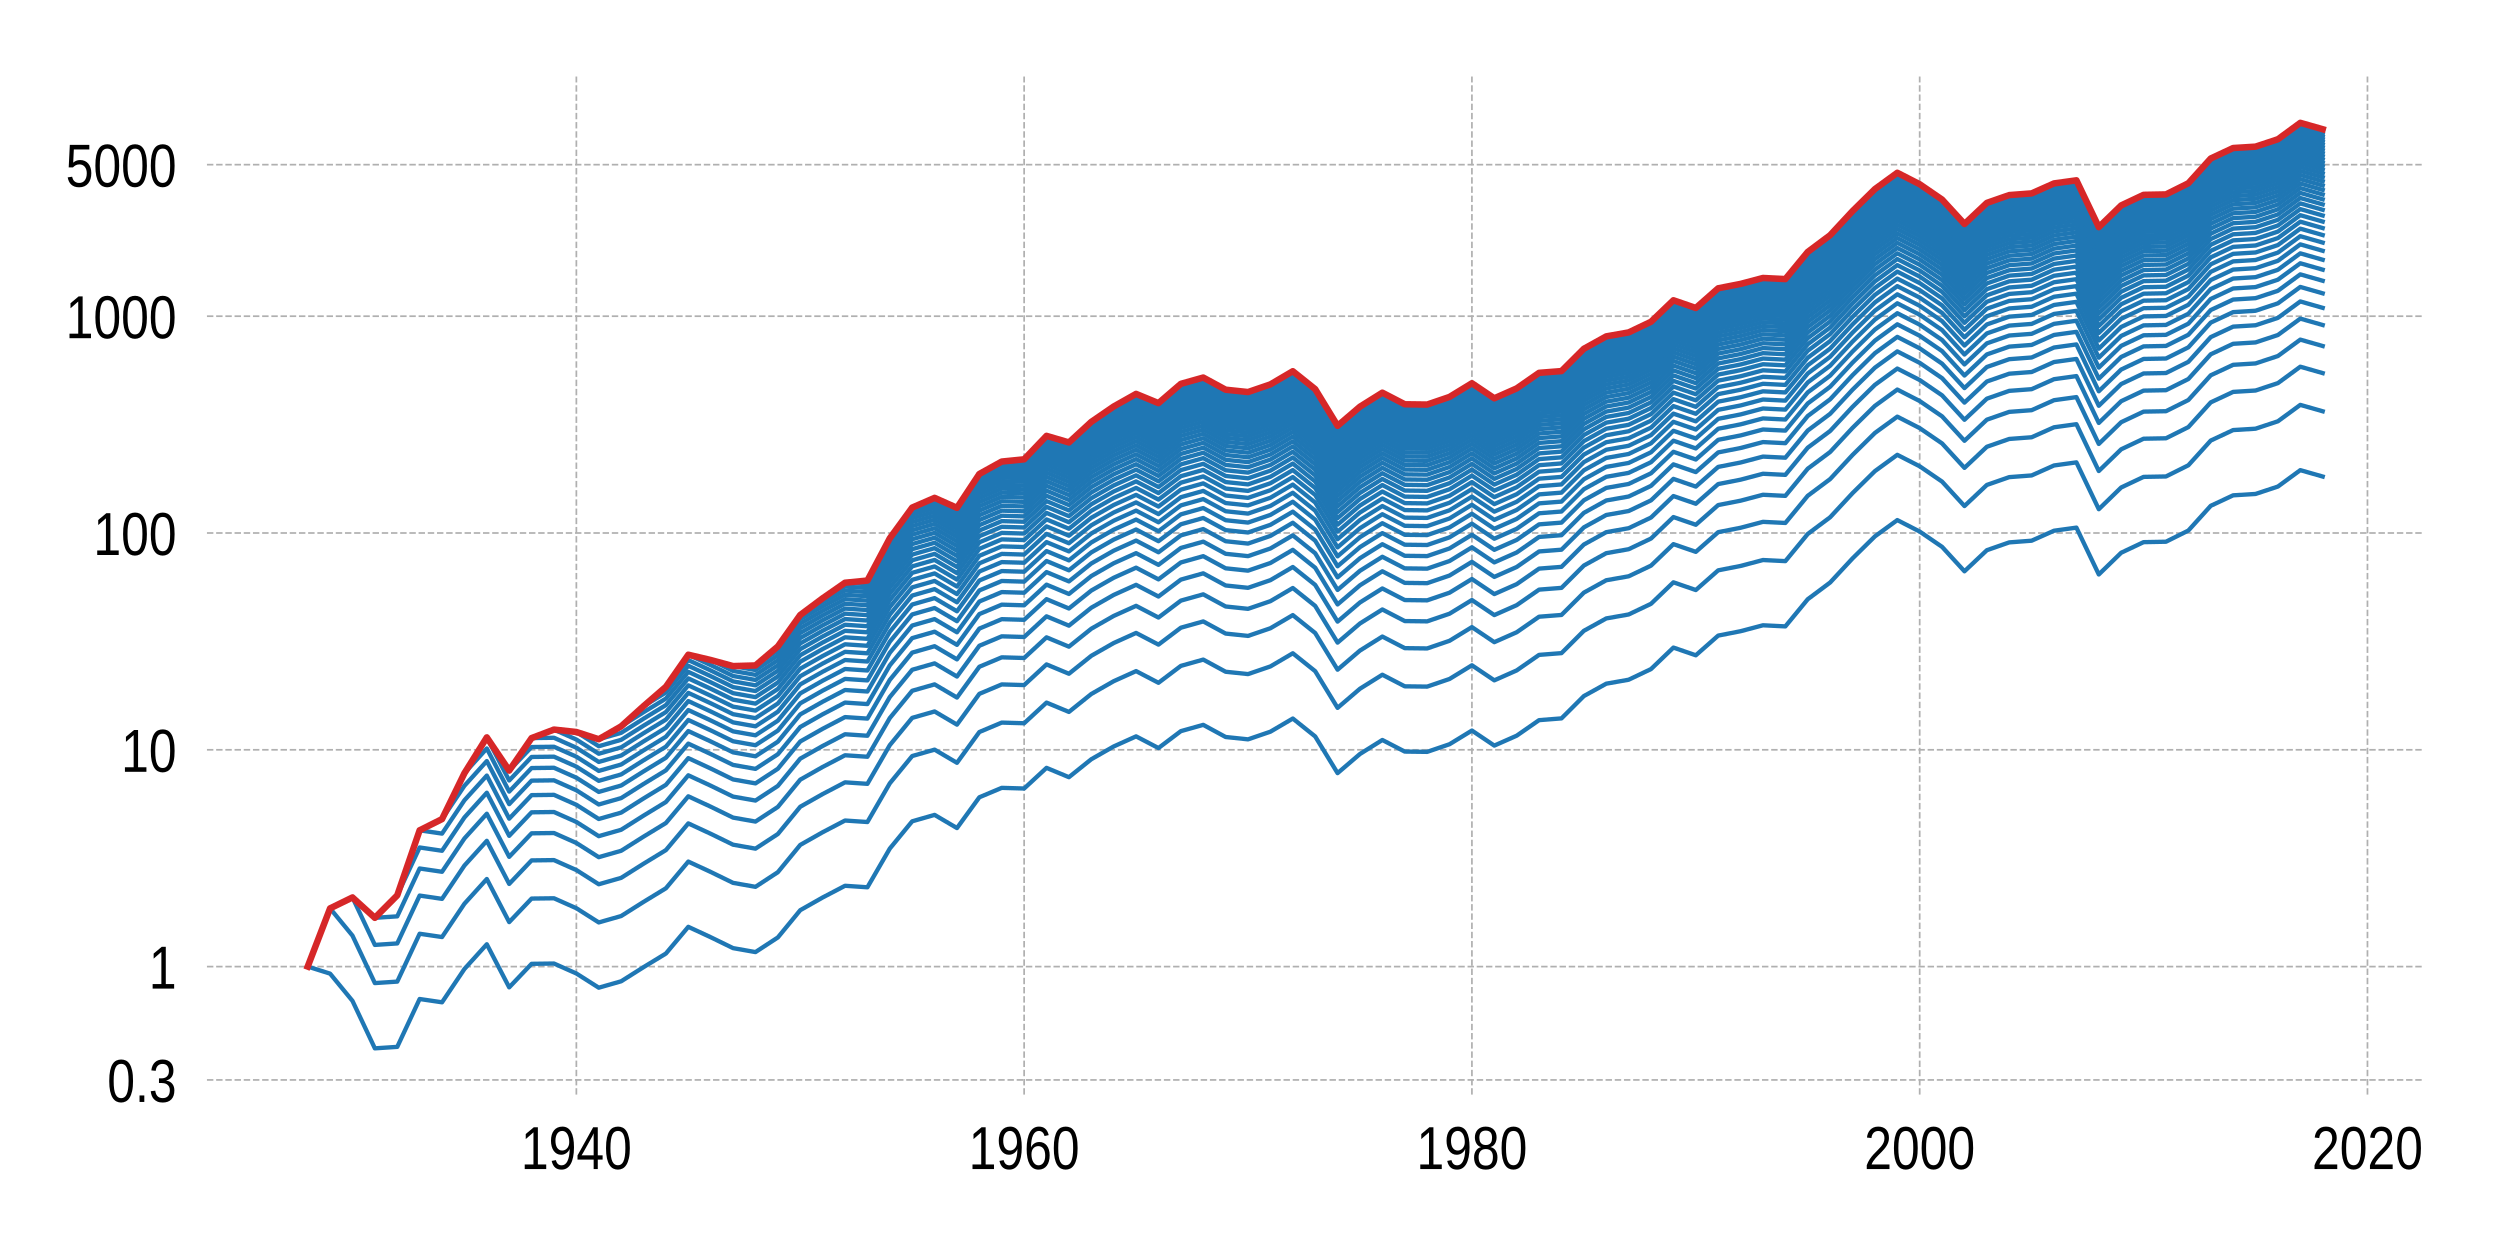 <?xml version="1.0" encoding="utf-8" standalone="no"?>
<!DOCTYPE svg PUBLIC "-//W3C//DTD SVG 1.1//EN"
  "http://www.w3.org/Graphics/SVG/1.1/DTD/svg11.dtd">
<!-- Created with matplotlib (https://matplotlib.org/) -->
<svg height="288pt" version="1.1" viewBox="0 0 576 288" width="576pt" xmlns="http://www.w3.org/2000/svg" xmlns:xlink="http://www.w3.org/1999/xlink">
 <defs>
  <style type="text/css">
*{stroke-linecap:butt;stroke-linejoin:round;}
  </style>
 </defs>
 <g id="figure_1">
  <g id="patch_1">
   <path d="M 0 288 
L 576 288 
L 576 0 
L 0 0 
z
" style="fill:#ffffff;"/>
  </g>
  <g id="axes_1">
   <g id="patch_2">
    <path d="M 47.68 252.2 
L 558.36 252.2 
L 558.36 17.64 
L 47.68 17.64 
z
" style="fill:#ffffff;"/>
   </g>
   <g id="matplotlib.axis_1">
    <g id="xtick_1">
     <g id="line2d_1">
      <path clip-path="url(#p71e4ce990a)" d="M 132.793 252.2 
L 132.793 17.64 
" style="fill:none;stroke:#b0b0b0;stroke-dasharray:1.48,0.64;stroke-dashoffset:0;stroke-width:0.4;"/>
     </g>
     <g id="text_1">
      <!-- 1940 -->
      <defs>
       <path d="M 6.25 0 
L 6.25 7.469 
L 20.609 7.469 
L 20.609 60.406 
L 7.906 49.312 
L 7.906 57.625 
L 21.234 68.797 
L 27.875 68.797 
L 27.875 7.469 
L 41.609 7.469 
L 41.609 0 
z
" id="LiberationSansNarrow-49"/>
       <path d="M 41.703 35.797 
Q 41.703 26.609 40.281 19.703 
Q 38.875 12.797 36.234 8.203 
Q 33.594 3.609 29.812 1.312 
Q 26.031 -0.984 21.297 -0.984 
Q 18.062 -0.984 15.453 -0.172 
Q 12.844 0.641 10.812 2.344 
Q 8.797 4.047 7.328 6.781 
Q 5.859 9.516 4.984 13.375 
L 11.922 14.703 
Q 13.031 10.25 15.406 8.172 
Q 17.781 6.109 21.438 6.109 
Q 24.359 6.109 26.781 7.781 
Q 29.203 9.469 30.875 12.844 
Q 32.562 16.219 33.547 21.297 
Q 34.469 26.375 34.578 33.203 
Q 33.734 30.906 32.266 29.094 
Q 30.812 27.297 28.953 26.047 
Q 27.094 24.812 24.938 24.141 
Q 22.797 23.484 20.562 23.484 
Q 16.703 23.484 13.625 25.172 
Q 10.547 26.859 8.375 29.875 
Q 6.203 32.906 5.031 37.172 
Q 3.859 41.453 3.859 46.688 
Q 3.859 52 5.094 56.297 
Q 6.344 60.594 8.766 63.594 
Q 11.188 66.609 14.672 68.219 
Q 18.172 69.828 22.609 69.828 
Q 32.031 69.828 36.859 61.328 
Q 41.703 52.828 41.703 35.797 
z
M 33.891 44.281 
Q 33.891 48.094 33.125 51.453 
Q 32.375 54.828 30.938 57.312 
Q 29.5 59.812 27.344 61.25 
Q 25.203 62.703 22.359 62.703 
Q 19.781 62.703 17.703 61.578 
Q 15.625 60.453 14.188 58.375 
Q 12.75 56.297 11.969 53.312 
Q 11.188 50.344 11.188 46.688 
Q 11.188 43.219 11.859 40.234 
Q 12.547 37.25 13.953 35.078 
Q 15.375 32.906 17.453 31.656 
Q 19.531 30.422 22.312 30.422 
Q 24.312 30.422 26.359 31.25 
Q 28.422 32.078 30.078 33.781 
Q 31.734 35.5 32.812 38.109 
Q 33.891 40.719 33.891 44.281 
z
" id="LiberationSansNarrow-57"/>
       <path d="M 35.25 15.578 
L 35.25 0 
L 28.469 0 
L 28.469 15.578 
L 1.906 15.578 
L 1.906 22.406 
L 27.688 68.797 
L 35.25 68.797 
L 35.25 22.516 
L 43.219 22.516 
L 43.219 15.578 
z
M 28.469 58.891 
Q 28.375 58.641 28.031 57.906 
L 27.344 56.344 
L 26.562 54.594 
Q 26.125 53.656 25.781 53.078 
L 11.328 27.094 
Q 11.141 26.703 10.75 26.078 
L 9.969 24.812 
L 9.188 23.484 
Q 8.797 22.859 8.547 22.516 
L 28.469 22.516 
z
" id="LiberationSansNarrow-52"/>
       <path d="M 42.391 34.422 
Q 42.391 24.516 40.844 17.75 
Q 39.312 10.984 36.641 6.812 
Q 33.984 2.641 30.391 0.828 
Q 26.812 -0.984 22.703 -0.984 
Q 18.609 -0.984 15.031 0.828 
Q 11.469 2.641 8.828 6.781 
Q 6.203 10.938 4.703 17.703 
Q 3.219 24.469 3.219 34.422 
Q 3.219 44.828 4.703 51.641 
Q 6.203 58.453 8.828 62.5 
Q 11.469 66.547 15.078 68.188 
Q 18.703 69.828 22.953 69.828 
Q 27 69.828 30.531 68.188 
Q 34.078 66.547 36.719 62.5 
Q 39.359 58.453 40.875 51.641 
Q 42.391 44.828 42.391 34.422 
z
M 35.062 34.422 
Q 35.062 42.625 34.281 48.062 
Q 33.5 53.516 31.938 56.766 
Q 30.375 60.016 28.094 61.359 
Q 25.828 62.703 22.953 62.703 
Q 19.922 62.703 17.578 61.328 
Q 15.234 59.969 13.672 56.719 
Q 12.109 53.469 11.297 48.016 
Q 10.5 42.578 10.5 34.422 
Q 10.5 26.516 11.297 21.094 
Q 12.109 15.672 13.688 12.375 
Q 15.281 9.078 17.578 7.641 
Q 19.875 6.203 22.797 6.203 
Q 25.641 6.203 27.906 7.641 
Q 30.172 9.078 31.75 12.375 
Q 33.344 15.672 34.203 21.094 
Q 35.062 26.516 35.062 34.422 
z
" id="LiberationSansNarrow-48"/>
      </defs>
      <g transform="translate(120.023 269.346)scale(0.14 -0.14)">
       <use xlink:href="#LiberationSansNarrow-49"/>
       <use x="45.605" xlink:href="#LiberationSansNarrow-57"/>
       <use x="91.211" xlink:href="#LiberationSansNarrow-52"/>
       <use x="136.816" xlink:href="#LiberationSansNarrow-48"/>
      </g>
     </g>
    </g>
    <g id="xtick_2">
     <g id="line2d_2">
      <path clip-path="url(#p71e4ce990a)" d="M 235.961 252.2 
L 235.961 17.64 
" style="fill:none;stroke:#b0b0b0;stroke-dasharray:1.48,0.64;stroke-dashoffset:0;stroke-width:0.4;"/>
     </g>
     <g id="text_2">
      <!-- 1960 -->
      <defs>
       <path d="M 42 22.516 
Q 42 17.328 40.828 13 
Q 39.656 8.688 37.359 5.578 
Q 35.062 2.484 31.641 0.75 
Q 28.219 -0.984 23.781 -0.984 
Q 18.844 -0.984 15.156 1.312 
Q 11.469 3.609 9.031 7.922 
Q 6.594 12.25 5.375 18.531 
Q 4.156 24.812 4.156 32.812 
Q 4.156 42 5.547 48.922 
Q 6.938 55.859 9.516 60.5 
Q 12.109 65.141 15.859 67.484 
Q 19.625 69.828 24.359 69.828 
Q 27.25 69.828 29.766 69.094 
Q 32.281 68.359 34.328 66.719 
Q 36.375 65.094 37.938 62.406 
Q 39.5 59.719 40.438 55.812 
L 33.547 54.297 
Q 32.422 58.734 29.953 60.719 
Q 27.484 62.703 24.266 62.703 
Q 21.297 62.703 18.891 60.984 
Q 16.5 59.281 14.812 55.875 
Q 13.141 52.484 12.234 47.359 
Q 11.328 42.234 11.328 35.406 
Q 13.281 39.844 16.844 42.156 
Q 20.406 44.484 25.047 44.484 
Q 28.906 44.484 32 42.969 
Q 35.109 41.453 37.328 38.594 
Q 39.547 35.75 40.766 31.672 
Q 42 27.594 42 22.516 
z
M 34.672 22.125 
Q 34.672 25.688 33.953 28.562 
Q 33.25 31.453 31.812 33.469 
Q 30.375 35.5 28.25 36.594 
Q 26.125 37.703 23.297 37.703 
Q 21.344 37.703 19.328 36.984 
Q 17.328 36.281 15.719 34.688 
Q 14.109 33.109 13.078 30.516 
Q 12.062 27.938 12.062 24.219 
Q 12.062 20.406 12.859 17.109 
Q 13.672 13.812 15.156 11.375 
Q 16.656 8.938 18.781 7.516 
Q 20.906 6.109 23.531 6.109 
Q 26.125 6.109 28.203 7.203 
Q 30.281 8.297 31.719 10.375 
Q 33.156 12.453 33.906 15.422 
Q 34.672 18.406 34.672 22.125 
z
" id="LiberationSansNarrow-54"/>
      </defs>
      <g transform="translate(223.19 269.346)scale(0.14 -0.14)">
       <use xlink:href="#LiberationSansNarrow-49"/>
       <use x="45.605" xlink:href="#LiberationSansNarrow-57"/>
       <use x="91.211" xlink:href="#LiberationSansNarrow-54"/>
       <use x="136.816" xlink:href="#LiberationSansNarrow-48"/>
      </g>
     </g>
    </g>
    <g id="xtick_3">
     <g id="line2d_3">
      <path clip-path="url(#p71e4ce990a)" d="M 339.129 252.2 
L 339.129 17.64 
" style="fill:none;stroke:#b0b0b0;stroke-dasharray:1.48,0.64;stroke-dashoffset:0;stroke-width:0.4;"/>
     </g>
     <g id="text_3">
      <!-- 1980 -->
      <defs>
       <path d="M 42.047 19.188 
Q 42.047 14.797 40.891 11.109 
Q 39.75 7.422 37.406 4.734 
Q 35.062 2.047 31.422 0.531 
Q 27.781 -0.984 22.797 -0.984 
Q 17.828 -0.984 14.203 0.531 
Q 10.594 2.047 8.219 4.703 
Q 5.859 7.375 4.703 11.062 
Q 3.562 14.75 3.562 19.094 
Q 3.562 22.859 4.516 25.781 
Q 5.469 28.719 7.031 30.828 
Q 8.594 32.953 10.609 34.25 
Q 12.641 35.547 14.797 35.984 
L 14.797 36.188 
Q 12.453 36.859 10.594 38.375 
Q 8.734 39.891 7.469 42.016 
Q 6.203 44.141 5.547 46.719 
Q 4.891 49.312 4.891 52.203 
Q 4.891 55.812 6.031 59 
Q 7.172 62.203 9.422 64.625 
Q 11.672 67.047 14.984 68.438 
Q 18.312 69.828 22.656 69.828 
Q 27.25 69.828 30.641 68.406 
Q 34.031 67 36.25 64.578 
Q 38.484 62.156 39.547 58.938 
Q 40.625 55.719 40.625 52.094 
Q 40.625 49.266 39.969 46.672 
Q 39.312 44.094 38.062 41.969 
Q 36.812 39.844 34.938 38.344 
Q 33.062 36.859 30.609 36.281 
L 30.609 36.078 
Q 33.062 35.594 35.156 34.297 
Q 37.25 33.016 38.766 30.891 
Q 40.281 28.766 41.156 25.828 
Q 42.047 22.906 42.047 19.188 
z
M 33.156 51.609 
Q 33.156 54.203 32.609 56.344 
Q 32.078 58.5 30.828 60.031 
Q 29.594 61.578 27.594 62.422 
Q 25.594 63.281 22.656 63.281 
Q 19.828 63.281 17.875 62.422 
Q 15.922 61.578 14.641 60.031 
Q 13.375 58.5 12.812 56.344 
Q 12.25 54.203 12.25 51.609 
Q 12.25 49.562 12.688 47.406 
Q 13.141 45.266 14.312 43.5 
Q 15.484 41.75 17.5 40.625 
Q 19.531 39.5 22.75 39.5 
Q 26.172 39.5 28.219 40.625 
Q 30.281 41.75 31.375 43.5 
Q 32.469 45.266 32.812 47.406 
Q 33.156 49.562 33.156 51.609 
z
M 34.578 20.016 
Q 34.578 22.516 34.016 24.828 
Q 33.453 27.156 32.078 28.938 
Q 30.719 30.719 28.422 31.812 
Q 26.125 32.906 22.656 32.906 
Q 19.484 32.906 17.266 31.812 
Q 15.047 30.719 13.672 28.906 
Q 12.312 27.094 11.672 24.719 
Q 11.031 22.359 11.031 19.828 
Q 11.031 16.656 11.672 14.031 
Q 12.312 11.422 13.703 9.547 
Q 15.094 7.672 17.375 6.641 
Q 19.672 5.609 22.906 5.609 
Q 26.172 5.609 28.422 6.641 
Q 30.672 7.672 32.031 9.547 
Q 33.406 11.422 33.984 14.078 
Q 34.578 16.75 34.578 20.016 
z
" id="LiberationSansNarrow-56"/>
      </defs>
      <g transform="translate(326.358 269.346)scale(0.14 -0.14)">
       <use xlink:href="#LiberationSansNarrow-49"/>
       <use x="45.605" xlink:href="#LiberationSansNarrow-57"/>
       <use x="91.211" xlink:href="#LiberationSansNarrow-56"/>
       <use x="136.816" xlink:href="#LiberationSansNarrow-48"/>
      </g>
     </g>
    </g>
    <g id="xtick_4">
     <g id="line2d_4">
      <path clip-path="url(#p71e4ce990a)" d="M 442.296 252.2 
L 442.296 17.64 
" style="fill:none;stroke:#b0b0b0;stroke-dasharray:1.48,0.64;stroke-dashoffset:0;stroke-width:0.4;"/>
     </g>
     <g id="text_4">
      <!-- 2000 -->
      <defs>
       <path d="M 4.109 0 
L 4.109 6.203 
Q 6.156 11.922 9.109 16.281 
Q 12.062 20.656 15.312 24.188 
Q 18.562 27.734 21.734 30.766 
Q 24.906 33.797 27.469 36.812 
Q 30.031 39.844 31.609 43.156 
Q 33.203 46.484 33.203 50.688 
Q 33.203 53.609 32.469 55.828 
Q 31.734 58.062 30.391 59.562 
Q 29.047 61.078 27.141 61.828 
Q 25.25 62.594 22.906 62.594 
Q 20.75 62.594 18.844 61.859 
Q 16.938 61.141 15.453 59.672 
Q 13.969 58.203 13.031 56.031 
Q 12.109 53.859 11.812 50.984 
L 4.438 51.812 
Q 4.781 55.516 6.125 58.781 
Q 7.469 62.062 9.781 64.531 
Q 12.109 67 15.359 68.406 
Q 18.609 69.828 22.906 69.828 
Q 27.094 69.828 30.391 68.609 
Q 33.688 67.391 35.938 64.984 
Q 38.188 62.594 39.406 59.078 
Q 40.625 55.562 40.625 50.984 
Q 40.625 47.516 39.594 44.391 
Q 38.578 41.266 36.859 38.422 
Q 35.156 35.594 32.906 32.953 
Q 30.672 30.328 28.219 27.828 
L 23.297 22.859 
Q 20.797 20.359 18.625 17.859 
Q 16.453 15.375 14.734 12.812 
Q 13.031 10.25 12.062 7.469 
L 41.5 7.469 
L 41.5 0 
z
" id="LiberationSansNarrow-50"/>
      </defs>
      <g transform="translate(429.526 269.346)scale(0.14 -0.14)">
       <use xlink:href="#LiberationSansNarrow-50"/>
       <use x="45.605" xlink:href="#LiberationSansNarrow-48"/>
       <use x="91.211" xlink:href="#LiberationSansNarrow-48"/>
       <use x="136.816" xlink:href="#LiberationSansNarrow-48"/>
      </g>
     </g>
    </g>
    <g id="xtick_5">
     <g id="line2d_5">
      <path clip-path="url(#p71e4ce990a)" d="M 545.464 252.2 
L 545.464 17.64 
" style="fill:none;stroke:#b0b0b0;stroke-dasharray:1.48,0.64;stroke-dashoffset:0;stroke-width:0.4;"/>
     </g>
     <g id="text_5">
      <!-- 2020 -->
      <g transform="translate(532.693 269.346)scale(0.14 -0.14)">
       <use xlink:href="#LiberationSansNarrow-50"/>
       <use x="45.605" xlink:href="#LiberationSansNarrow-48"/>
       <use x="91.211" xlink:href="#LiberationSansNarrow-50"/>
       <use x="136.816" xlink:href="#LiberationSansNarrow-48"/>
      </g>
     </g>
    </g>
   </g>
   <g id="matplotlib.axis_2">
    <g id="ytick_1">
     <g id="line2d_6">
      <path clip-path="url(#p71e4ce990a)" d="M 47.68 248.815 
L 558.36 248.815 
" style="fill:none;stroke:#b0b0b0;stroke-dasharray:1.48,0.64;stroke-dashoffset:0;stroke-width:0.4;"/>
     </g>
     <g id="text_6">
      <!-- 0.3 -->
      <defs>
       <path d="M 7.469 0 
L 7.469 10.688 
L 15.328 10.688 
L 15.328 0 
z
" id="LiberationSansNarrow-46"/>
       <path d="M 42 19 
Q 42 14.266 40.75 10.547 
Q 39.5 6.844 37.062 4.266 
Q 34.625 1.703 31.047 0.359 
Q 27.484 -0.984 22.859 -0.984 
Q 17.625 -0.984 14.031 0.609 
Q 10.453 2.203 8.125 4.812 
Q 5.812 7.422 4.641 10.766 
Q 3.469 14.109 3.125 17.672 
L 10.547 18.5 
Q 10.891 15.766 11.734 13.516 
Q 12.594 11.281 14.078 9.672 
Q 15.578 8.062 17.75 7.172 
Q 19.922 6.297 22.859 6.297 
Q 28.328 6.297 31.422 9.562 
Q 34.516 12.844 34.516 19.281 
Q 34.516 23.094 33.125 25.406 
Q 31.734 27.734 29.688 29.031 
Q 27.641 30.328 25.219 30.766 
Q 22.797 31.203 20.75 31.203 
L 16.656 31.203 
L 16.656 38.812 
L 20.562 38.812 
Q 22.609 38.812 24.828 39.328 
Q 27.047 39.844 28.859 41.188 
Q 30.672 42.531 31.859 44.828 
Q 33.062 47.125 33.062 50.688 
Q 33.062 56.203 30.375 59.391 
Q 27.688 62.594 22.469 62.594 
Q 17.672 62.594 14.734 59.609 
Q 11.812 56.641 11.328 51.219 
L 4.109 51.906 
Q 4.547 56.453 6.125 59.812 
Q 7.719 63.188 10.172 65.406 
Q 12.641 67.625 15.812 68.719 
Q 19 69.828 22.562 69.828 
Q 27.297 69.828 30.688 68.375 
Q 34.078 66.938 36.219 64.469 
Q 38.375 62.016 39.406 58.688 
Q 40.438 55.375 40.438 51.609 
Q 40.438 48.578 39.75 45.938 
Q 39.062 43.312 37.625 41.203 
Q 36.188 39.109 33.953 37.594 
Q 31.734 36.078 28.609 35.297 
L 28.609 35.109 
Q 32.031 34.672 34.547 33.219 
Q 37.062 31.781 38.719 29.625 
Q 40.375 27.484 41.188 24.75 
Q 42 22.016 42 19 
z
" id="LiberationSansNarrow-51"/>
      </defs>
      <g transform="translate(24.718 253.888)scale(0.14 -0.14)">
       <use xlink:href="#LiberationSansNarrow-48"/>
       <use x="45.605" xlink:href="#LiberationSansNarrow-46"/>
       <use x="68.408" xlink:href="#LiberationSansNarrow-51"/>
      </g>
     </g>
    </g>
    <g id="ytick_2">
     <g id="line2d_7">
      <path clip-path="url(#p71e4ce990a)" d="M 47.68 222.699 
L 558.36 222.699 
" style="fill:none;stroke:#b0b0b0;stroke-dasharray:1.48,0.64;stroke-dashoffset:0;stroke-width:0.4;"/>
     </g>
     <g id="text_7">
      <!-- 1 -->
      <g transform="translate(34.295 227.772)scale(0.14 -0.14)">
       <use xlink:href="#LiberationSansNarrow-49"/>
      </g>
     </g>
    </g>
    <g id="ytick_3">
     <g id="line2d_8">
      <path clip-path="url(#p71e4ce990a)" d="M 47.68 172.751 
L 558.36 172.751 
" style="fill:none;stroke:#b0b0b0;stroke-dasharray:1.48,0.64;stroke-dashoffset:0;stroke-width:0.4;"/>
     </g>
     <g id="text_8">
      <!-- 10 -->
      <g transform="translate(27.909 177.824)scale(0.14 -0.14)">
       <use xlink:href="#LiberationSansNarrow-49"/>
       <use x="45.605" xlink:href="#LiberationSansNarrow-48"/>
      </g>
     </g>
    </g>
    <g id="ytick_4">
     <g id="line2d_9">
      <path clip-path="url(#p71e4ce990a)" d="M 47.68 122.803 
L 558.36 122.803 
" style="fill:none;stroke:#b0b0b0;stroke-dasharray:1.48,0.64;stroke-dashoffset:0;stroke-width:0.4;"/>
     </g>
     <g id="text_9">
      <!-- 100 -->
      <g transform="translate(21.524 127.876)scale(0.14 -0.14)">
       <use xlink:href="#LiberationSansNarrow-49"/>
       <use x="45.605" xlink:href="#LiberationSansNarrow-48"/>
       <use x="91.211" xlink:href="#LiberationSansNarrow-48"/>
      </g>
     </g>
    </g>
    <g id="ytick_5">
     <g id="line2d_10">
      <path clip-path="url(#p71e4ce990a)" d="M 47.68 72.856 
L 558.36 72.856 
" style="fill:none;stroke:#b0b0b0;stroke-dasharray:1.48,0.64;stroke-dashoffset:0;stroke-width:0.4;"/>
     </g>
     <g id="text_10">
      <!-- 1000 -->
      <g transform="translate(15.139 77.928)scale(0.14 -0.14)">
       <use xlink:href="#LiberationSansNarrow-49"/>
       <use x="45.605" xlink:href="#LiberationSansNarrow-48"/>
       <use x="91.211" xlink:href="#LiberationSansNarrow-48"/>
       <use x="136.816" xlink:href="#LiberationSansNarrow-48"/>
      </g>
     </g>
    </g>
    <g id="ytick_6">
     <g id="line2d_11">
      <path clip-path="url(#p71e4ce990a)" d="M 47.68 37.944 
L 558.36 37.944 
" style="fill:none;stroke:#b0b0b0;stroke-dasharray:1.48,0.64;stroke-dashoffset:0;stroke-width:0.4;"/>
     </g>
     <g id="text_11">
      <!-- 5000 -->
      <defs>
       <path d="M 42.141 22.406 
Q 42.141 17.234 40.859 12.938 
Q 39.594 8.641 37.078 5.531 
Q 34.578 2.438 30.812 0.719 
Q 27.047 -0.984 22.125 -0.984 
Q 17.672 -0.984 14.375 0.281 
Q 11.078 1.562 8.812 3.781 
Q 6.547 6 5.203 8.984 
Q 3.859 11.969 3.266 15.375 
L 10.547 16.406 
Q 10.984 14.453 11.781 12.625 
Q 12.594 10.797 13.984 9.344 
Q 15.375 7.906 17.406 7.047 
Q 19.438 6.203 22.312 6.203 
Q 25.094 6.203 27.391 7.25 
Q 29.688 8.297 31.297 10.344 
Q 32.906 12.406 33.781 15.375 
Q 34.672 18.359 34.672 22.219 
Q 34.672 25.391 33.844 28.047 
Q 33.016 30.719 31.453 32.641 
Q 29.891 34.578 27.609 35.641 
Q 25.344 36.719 22.469 36.719 
Q 20.656 36.719 19.141 36.328 
Q 17.625 35.938 16.328 35.25 
Q 15.047 34.578 13.969 33.672 
Q 12.891 32.766 11.969 31.781 
L 4.938 31.781 
L 6.781 68.797 
L 38.875 68.797 
L 38.875 61.328 
L 13.375 61.328 
L 12.312 39.5 
Q 14.203 41.312 17.078 42.594 
Q 19.969 43.891 23.922 43.891 
Q 28.125 43.891 31.484 42.328 
Q 34.859 40.766 37.219 37.906 
Q 39.594 35.062 40.859 31.109 
Q 42.141 27.156 42.141 22.406 
z
" id="LiberationSansNarrow-53"/>
      </defs>
      <g transform="translate(15.139 43.016)scale(0.14 -0.14)">
       <use xlink:href="#LiberationSansNarrow-53"/>
       <use x="45.605" xlink:href="#LiberationSansNarrow-48"/>
       <use x="91.211" xlink:href="#LiberationSansNarrow-48"/>
       <use x="136.816" xlink:href="#LiberationSansNarrow-48"/>
      </g>
     </g>
    </g>
   </g>
   <g id="line2d_12">
    <path clip-path="url(#p71e4ce990a)" d="M 70.893 222.699 
L 76.051 224.326 
L 81.209 230.602 
L 86.368 241.538 
L 91.526 241.198 
L 96.685 230.17 
L 101.843 230.929 
L 107.001 223.257 
L 112.16 217.561 
L 117.318 227.485 
L 122.477 222.067 
L 127.635 221.998 
L 132.793 224.291 
L 137.952 227.565 
L 143.11 226.092 
L 148.268 222.838 
L 153.427 219.692 
L 158.585 213.543 
L 163.744 215.936 
L 168.902 218.45 
L 174.06 219.36 
L 179.219 215.987 
L 184.377 209.705 
L 189.536 206.782 
L 194.694 204.083 
L 199.852 204.429 
L 205.011 195.509 
L 210.169 189.227 
L 215.327 187.751 
L 220.486 190.786 
L 225.644 183.69 
L 230.803 181.522 
L 235.961 181.672 
L 241.119 176.917 
L 246.278 179.063 
L 251.436 174.928 
L 256.595 171.985 
L 261.753 169.659 
L 266.911 172.35 
L 272.07 168.456 
L 277.228 167.006 
L 282.386 169.805 
L 287.545 170.347 
L 292.703 168.581 
L 297.862 165.55 
L 303.02 169.677 
L 308.178 178.126 
L 313.337 173.718 
L 318.495 170.492 
L 323.654 173.164 
L 328.812 173.231 
L 333.97 171.471 
L 339.129 168.317 
L 344.287 171.786 
L 349.445 169.503 
L 354.604 165.92 
L 359.762 165.517 
L 364.921 160.374 
L 370.079 157.52 
L 375.237 156.609 
L 380.396 154.15 
L 385.554 149.203 
L 390.713 150.978 
L 395.871 146.441 
L 401.029 145.43 
L 406.188 144.065 
L 411.346 144.32 
L 416.504 138.06 
L 421.663 134.209 
L 426.821 128.657 
L 431.98 123.583 
L 437.138 119.828 
L 442.296 122.468 
L 447.455 125.998 
L 452.613 131.625 
L 457.772 126.766 
L 462.93 124.966 
L 468.088 124.577 
L 473.247 122.278 
L 478.405 121.565 
L 483.563 132.354 
L 488.722 127.348 
L 493.88 124.912 
L 499.039 124.813 
L 504.197 122.239 
L 509.355 116.536 
L 514.514 114.124 
L 519.672 113.808 
L 524.831 112.099 
L 529.989 108.321 
L 535.147 109.795 
" style="fill:none;stroke:#1f77b4;stroke-linecap:square;"/>
   </g>
   <g id="line2d_13">
    <path clip-path="url(#p71e4ce990a)" d="M 76.051 209.29 
L 81.209 215.566 
L 86.368 226.502 
L 91.526 226.162 
L 96.685 215.135 
L 101.843 215.893 
L 107.001 208.222 
L 112.16 202.525 
L 117.318 212.449 
L 122.477 207.031 
L 127.635 206.963 
L 132.793 209.255 
L 137.952 212.529 
L 143.11 211.056 
L 148.268 207.802 
L 153.427 204.656 
L 158.585 198.508 
L 163.744 200.9 
L 168.902 203.415 
L 174.06 204.325 
L 179.219 200.951 
L 184.377 194.669 
L 189.536 191.746 
L 194.694 189.048 
L 199.852 189.393 
L 205.011 180.473 
L 210.169 174.191 
L 215.327 172.716 
L 220.486 175.75 
L 225.644 168.654 
L 230.803 166.486 
L 235.961 166.637 
L 241.119 161.881 
L 246.278 164.027 
L 251.436 159.892 
L 256.595 156.949 
L 261.753 154.623 
L 266.911 157.315 
L 272.07 153.421 
L 277.228 151.97 
L 282.386 154.77 
L 287.545 155.311 
L 292.703 153.545 
L 297.862 150.514 
L 303.02 154.641 
L 308.178 163.091 
L 313.337 158.682 
L 318.495 155.456 
L 323.654 158.129 
L 328.812 158.195 
L 333.97 156.435 
L 339.129 153.281 
L 344.287 156.75 
L 349.445 154.467 
L 354.604 150.885 
L 359.762 150.482 
L 364.921 145.338 
L 370.079 142.484 
L 375.237 141.573 
L 380.396 139.114 
L 385.554 134.167 
L 390.713 135.943 
L 395.871 131.405 
L 401.029 130.394 
L 406.188 129.029 
L 411.346 129.284 
L 416.504 123.024 
L 421.663 119.174 
L 426.821 113.621 
L 431.98 108.547 
L 437.138 104.792 
L 442.296 107.432 
L 447.455 110.963 
L 452.613 116.589 
L 457.772 111.73 
L 462.93 109.931 
L 468.088 109.541 
L 473.247 107.242 
L 478.405 106.529 
L 483.563 117.318 
L 488.722 112.312 
L 493.88 109.876 
L 499.039 109.777 
L 504.197 107.203 
L 509.355 101.5 
L 514.514 99.088 
L 519.672 98.772 
L 524.831 97.063 
L 529.989 93.285 
L 535.147 94.759 
" style="fill:none;stroke:#1f77b4;stroke-linecap:square;"/>
   </g>
   <g id="line2d_14">
    <path clip-path="url(#p71e4ce990a)" d="M 81.209 206.771 
L 86.368 217.707 
L 91.526 217.367 
L 96.685 206.339 
L 101.843 207.097 
L 107.001 199.426 
L 112.16 193.73 
L 117.318 203.654 
L 122.477 198.236 
L 127.635 198.167 
L 132.793 200.46 
L 137.952 203.734 
L 143.11 202.26 
L 148.268 199.007 
L 153.427 195.861 
L 158.585 189.712 
L 163.744 192.104 
L 168.902 194.619 
L 174.06 195.529 
L 179.219 192.156 
L 184.377 185.874 
L 189.536 182.951 
L 194.694 180.252 
L 199.852 180.598 
L 205.011 171.678 
L 210.169 165.396 
L 215.327 163.92 
L 220.486 166.954 
L 225.644 159.859 
L 230.803 157.691 
L 235.961 157.841 
L 241.119 153.085 
L 246.278 155.231 
L 251.436 151.097 
L 256.595 148.154 
L 261.753 145.828 
L 266.911 148.519 
L 272.07 144.625 
L 277.228 143.175 
L 282.386 145.974 
L 287.545 146.516 
L 292.703 144.75 
L 297.862 141.719 
L 303.02 145.846 
L 308.178 154.295 
L 313.337 149.887 
L 318.495 146.661 
L 323.654 149.333 
L 328.812 149.4 
L 333.97 147.639 
L 339.129 144.486 
L 344.287 147.955 
L 349.445 145.672 
L 354.604 142.089 
L 359.762 141.686 
L 364.921 136.543 
L 370.079 133.689 
L 375.237 132.778 
L 380.396 130.319 
L 385.554 125.372 
L 390.713 127.147 
L 395.871 122.609 
L 401.029 121.599 
L 406.188 120.233 
L 411.346 120.488 
L 416.504 114.229 
L 421.663 110.378 
L 426.821 104.826 
L 431.98 99.752 
L 437.138 95.997 
L 442.296 98.636 
L 447.455 102.167 
L 452.613 107.794 
L 457.772 102.935 
L 462.93 101.135 
L 468.088 100.746 
L 473.247 98.447 
L 478.405 97.734 
L 483.563 108.522 
L 488.722 103.517 
L 493.88 101.081 
L 499.039 100.981 
L 504.197 98.408 
L 509.355 92.705 
L 514.514 90.293 
L 519.672 89.977 
L 524.831 88.268 
L 529.989 84.49 
L 535.147 85.964 
" style="fill:none;stroke:#1f77b4;stroke-linecap:square;"/>
   </g>
   <g id="line2d_15">
    <path clip-path="url(#p71e4ce990a)" d="M 86.368 211.467 
L 91.526 211.127 
L 96.685 200.099 
L 101.843 200.857 
L 107.001 193.186 
L 112.16 187.489 
L 117.318 197.413 
L 122.477 191.995 
L 127.635 191.927 
L 132.793 194.22 
L 137.952 197.494 
L 143.11 196.02 
L 148.268 192.767 
L 153.427 189.62 
L 158.585 183.472 
L 163.744 185.864 
L 168.902 188.379 
L 174.06 189.289 
L 179.219 185.916 
L 184.377 179.634 
L 189.536 176.71 
L 194.694 174.012 
L 199.852 174.357 
L 205.011 165.438 
L 210.169 159.155 
L 215.327 157.68 
L 220.486 160.714 
L 225.644 153.618 
L 230.803 151.45 
L 235.961 151.601 
L 241.119 146.845 
L 246.278 148.991 
L 251.436 144.856 
L 256.595 141.913 
L 261.753 139.587 
L 266.911 142.279 
L 272.07 138.385 
L 277.228 136.934 
L 282.386 139.734 
L 287.545 140.276 
L 292.703 138.51 
L 297.862 135.478 
L 303.02 139.605 
L 308.178 148.055 
L 313.337 143.647 
L 318.495 140.42 
L 323.654 143.093 
L 328.812 143.16 
L 333.97 141.399 
L 339.129 138.245 
L 344.287 141.714 
L 349.445 139.432 
L 354.604 135.849 
L 359.762 135.446 
L 364.921 130.303 
L 370.079 127.449 
L 375.237 126.537 
L 380.396 124.078 
L 385.554 119.132 
L 390.713 120.907 
L 395.871 116.369 
L 401.029 115.358 
L 406.188 113.993 
L 411.346 114.248 
L 416.504 107.988 
L 421.663 104.138 
L 426.821 98.585 
L 431.98 93.511 
L 437.138 89.756 
L 442.296 92.396 
L 447.455 95.927 
L 452.613 101.553 
L 457.772 96.694 
L 462.93 94.895 
L 468.088 94.506 
L 473.247 92.206 
L 478.405 91.494 
L 483.563 102.282 
L 488.722 97.276 
L 493.88 94.84 
L 499.039 94.741 
L 504.197 92.167 
L 509.355 86.464 
L 514.514 84.053 
L 519.672 83.736 
L 524.831 82.027 
L 529.989 78.25 
L 535.147 79.723 
" style="fill:none;stroke:#1f77b4;stroke-linecap:square;"/>
   </g>
   <g id="line2d_16">
    <path clip-path="url(#p71e4ce990a)" d="M 91.526 206.286 
L 96.685 195.258 
L 101.843 196.017 
L 107.001 188.345 
L 112.16 182.649 
L 117.318 192.573 
L 122.477 187.155 
L 127.635 187.086 
L 132.793 189.379 
L 137.952 192.653 
L 143.11 191.18 
L 148.268 187.926 
L 153.427 184.78 
L 158.585 178.631 
L 163.744 181.024 
L 168.902 183.538 
L 174.06 184.448 
L 179.219 181.075 
L 184.377 174.793 
L 189.536 171.87 
L 194.694 169.171 
L 199.852 169.517 
L 205.011 160.597 
L 210.169 154.315 
L 215.327 152.84 
L 220.486 155.874 
L 225.644 148.778 
L 230.803 146.61 
L 235.961 146.76 
L 241.119 142.005 
L 246.278 144.151 
L 251.436 140.016 
L 256.595 137.073 
L 261.753 134.747 
L 266.911 137.438 
L 272.07 133.544 
L 277.228 132.094 
L 282.386 134.893 
L 287.545 135.435 
L 292.703 133.669 
L 297.862 130.638 
L 303.02 134.765 
L 308.178 143.214 
L 313.337 138.806 
L 318.495 135.58 
L 323.654 138.252 
L 328.812 138.319 
L 333.97 136.559 
L 339.129 133.405 
L 344.287 136.874 
L 349.445 134.591 
L 354.604 131.008 
L 359.762 130.605 
L 364.921 125.462 
L 370.079 122.608 
L 375.237 121.697 
L 380.396 119.238 
L 385.554 114.291 
L 390.713 116.066 
L 395.871 111.529 
L 401.029 110.518 
L 406.188 109.153 
L 411.346 109.408 
L 416.504 103.148 
L 421.663 99.297 
L 426.821 93.745 
L 431.98 88.671 
L 437.138 84.916 
L 442.296 87.556 
L 447.455 91.086 
L 452.613 96.713 
L 457.772 91.854 
L 462.93 90.054 
L 468.088 89.665 
L 473.247 87.366 
L 478.405 86.653 
L 483.563 97.442 
L 488.722 92.436 
L 493.88 90 
L 499.039 89.901 
L 504.197 87.327 
L 509.355 81.624 
L 514.514 79.212 
L 519.672 78.896 
L 524.831 77.187 
L 529.989 73.409 
L 535.147 74.883 
" style="fill:none;stroke:#1f77b4;stroke-linecap:square;"/>
   </g>
   <g id="line2d_17">
    <path clip-path="url(#p71e4ce990a)" d="M 96.685 191.304 
L 101.843 192.062 
L 107.001 184.39 
L 112.16 178.694 
L 117.318 188.618 
L 122.477 183.2 
L 127.635 183.132 
L 132.793 185.424 
L 137.952 188.698 
L 143.11 187.225 
L 148.268 183.971 
L 153.427 180.825 
L 158.585 174.676 
L 163.744 177.069 
L 168.902 179.584 
L 174.06 180.493 
L 179.219 177.12 
L 184.377 170.838 
L 189.536 167.915 
L 194.694 165.217 
L 199.852 165.562 
L 205.011 156.642 
L 210.169 150.36 
L 215.327 148.885 
L 220.486 151.919 
L 225.644 144.823 
L 230.803 142.655 
L 235.961 142.805 
L 241.119 138.05 
L 246.278 140.196 
L 251.436 136.061 
L 256.595 133.118 
L 261.753 130.792 
L 266.911 133.484 
L 272.07 129.59 
L 277.228 128.139 
L 282.386 130.939 
L 287.545 131.48 
L 292.703 129.714 
L 297.862 126.683 
L 303.02 130.81 
L 308.178 139.259 
L 313.337 134.851 
L 318.495 131.625 
L 323.654 134.297 
L 328.812 134.364 
L 333.97 132.604 
L 339.129 129.45 
L 344.287 132.919 
L 349.445 130.636 
L 354.604 127.053 
L 359.762 126.65 
L 364.921 121.507 
L 370.079 118.653 
L 375.237 117.742 
L 380.396 115.283 
L 385.554 110.336 
L 390.713 112.112 
L 395.871 107.574 
L 401.029 106.563 
L 406.188 105.198 
L 411.346 105.453 
L 416.504 99.193 
L 421.663 95.342 
L 426.821 89.79 
L 431.98 84.716 
L 437.138 80.961 
L 442.296 83.601 
L 447.455 87.131 
L 452.613 92.758 
L 457.772 87.899 
L 462.93 86.1 
L 468.088 85.71 
L 473.247 83.411 
L 478.405 82.698 
L 483.563 93.487 
L 488.722 88.481 
L 493.88 86.045 
L 499.039 85.946 
L 504.197 83.372 
L 509.355 77.669 
L 514.514 75.257 
L 519.672 74.941 
L 524.831 73.232 
L 529.989 69.454 
L 535.147 70.928 
" style="fill:none;stroke:#1f77b4;stroke-linecap:square;"/>
   </g>
   <g id="line2d_18">
    <path clip-path="url(#p71e4ce990a)" d="M 101.843 188.718 
L 107.001 181.047 
L 112.16 175.35 
L 117.318 185.274 
L 122.477 179.856 
L 127.635 179.788 
L 132.793 182.08 
L 137.952 185.354 
L 143.11 183.881 
L 148.268 180.627 
L 153.427 177.481 
L 158.585 171.333 
L 163.744 173.725 
L 168.902 176.24 
L 174.06 177.15 
L 179.219 173.776 
L 184.377 167.495 
L 189.536 164.571 
L 194.694 161.873 
L 199.852 162.218 
L 205.011 153.298 
L 210.169 147.016 
L 215.327 145.541 
L 220.486 148.575 
L 225.644 141.479 
L 230.803 139.311 
L 235.961 139.462 
L 241.119 134.706 
L 246.278 136.852 
L 251.436 132.717 
L 256.595 129.774 
L 261.753 127.448 
L 266.911 130.14 
L 272.07 126.246 
L 277.228 124.795 
L 282.386 127.595 
L 287.545 128.136 
L 292.703 126.37 
L 297.862 123.339 
L 303.02 127.466 
L 308.178 135.916 
L 313.337 131.508 
L 318.495 128.281 
L 323.654 130.954 
L 328.812 131.02 
L 333.97 129.26 
L 339.129 126.106 
L 344.287 129.575 
L 349.445 127.292 
L 354.604 123.71 
L 359.762 123.307 
L 364.921 118.163 
L 370.079 115.309 
L 375.237 114.398 
L 380.396 111.939 
L 385.554 106.992 
L 390.713 108.768 
L 395.871 104.23 
L 401.029 103.219 
L 406.188 101.854 
L 411.346 102.109 
L 416.504 95.849 
L 421.663 91.999 
L 426.821 86.446 
L 431.98 81.372 
L 437.138 77.617 
L 442.296 80.257 
L 447.455 83.788 
L 452.613 89.414 
L 457.772 84.555 
L 462.93 82.756 
L 468.088 82.366 
L 473.247 80.067 
L 478.405 79.355 
L 483.563 90.143 
L 488.722 85.137 
L 493.88 82.701 
L 499.039 82.602 
L 504.197 80.028 
L 509.355 74.325 
L 514.514 71.913 
L 519.672 71.597 
L 524.831 69.888 
L 529.989 66.11 
L 535.147 67.584 
" style="fill:none;stroke:#1f77b4;stroke-linecap:square;"/>
   </g>
   <g id="line2d_19">
    <path clip-path="url(#p71e4ce990a)" d="M 107.001 178.15 
L 112.16 172.454 
L 117.318 182.377 
L 122.477 176.959 
L 127.635 176.891 
L 132.793 179.184 
L 137.952 182.458 
L 143.11 180.984 
L 148.268 177.731 
L 153.427 174.584 
L 158.585 168.436 
L 163.744 170.828 
L 168.902 173.343 
L 174.06 174.253 
L 179.219 170.88 
L 184.377 164.598 
L 189.536 161.675 
L 194.694 158.976 
L 199.852 159.322 
L 205.011 150.402 
L 210.169 144.12 
L 215.327 142.644 
L 220.486 145.678 
L 225.644 138.583 
L 230.803 136.415 
L 235.961 136.565 
L 241.119 131.809 
L 246.278 133.955 
L 251.436 129.821 
L 256.595 126.877 
L 261.753 124.551 
L 266.911 127.243 
L 272.07 123.349 
L 277.228 121.899 
L 282.386 124.698 
L 287.545 125.24 
L 292.703 123.474 
L 297.862 120.442 
L 303.02 124.569 
L 308.178 133.019 
L 313.337 128.611 
L 318.495 125.385 
L 323.654 128.057 
L 328.812 128.124 
L 333.97 126.363 
L 339.129 123.209 
L 344.287 126.679 
L 349.445 124.396 
L 354.604 120.813 
L 359.762 120.41 
L 364.921 115.267 
L 370.079 112.413 
L 375.237 111.502 
L 380.396 109.042 
L 385.554 104.096 
L 390.713 105.871 
L 395.871 101.333 
L 401.029 100.323 
L 406.188 98.957 
L 411.346 99.212 
L 416.504 92.953 
L 421.663 89.102 
L 426.821 83.55 
L 431.98 78.476 
L 437.138 74.721 
L 442.296 77.36 
L 447.455 80.891 
L 452.613 86.518 
L 457.772 81.659 
L 462.93 79.859 
L 468.088 79.47 
L 473.247 77.171 
L 478.405 76.458 
L 483.563 87.246 
L 488.722 82.24 
L 493.88 79.805 
L 499.039 79.705 
L 504.197 77.132 
L 509.355 71.429 
L 514.514 69.017 
L 519.672 68.7 
L 524.831 66.992 
L 529.989 63.214 
L 535.147 64.687 
" style="fill:none;stroke:#1f77b4;stroke-linecap:square;"/>
   </g>
   <g id="line2d_20">
    <path clip-path="url(#p71e4ce990a)" d="M 112.16 169.899 
L 117.318 179.822 
L 122.477 174.404 
L 127.635 174.336 
L 132.793 176.629 
L 137.952 179.903 
L 143.11 178.429 
L 148.268 175.176 
L 153.427 172.029 
L 158.585 165.881 
L 163.744 168.273 
L 168.902 170.788 
L 174.06 171.698 
L 179.219 168.325 
L 184.377 162.043 
L 189.536 159.12 
L 194.694 156.421 
L 199.852 156.767 
L 205.011 147.847 
L 210.169 141.565 
L 215.327 140.089 
L 220.486 143.123 
L 225.644 136.028 
L 230.803 133.86 
L 235.961 134.01 
L 241.119 129.254 
L 246.278 131.4 
L 251.436 127.266 
L 256.595 124.322 
L 261.753 121.997 
L 266.911 124.688 
L 272.07 120.794 
L 277.228 119.344 
L 282.386 122.143 
L 287.545 122.685 
L 292.703 120.919 
L 297.862 117.887 
L 303.02 122.014 
L 308.178 130.464 
L 313.337 126.056 
L 318.495 122.83 
L 323.654 125.502 
L 328.812 125.569 
L 333.97 123.808 
L 339.129 120.654 
L 344.287 124.124 
L 349.445 121.841 
L 354.604 118.258 
L 359.762 117.855 
L 364.921 112.712 
L 370.079 109.858 
L 375.237 108.947 
L 380.396 106.487 
L 385.554 101.541 
L 390.713 103.316 
L 395.871 98.778 
L 401.029 97.768 
L 406.188 96.402 
L 411.346 96.657 
L 416.504 90.398 
L 421.663 86.547 
L 426.821 80.995 
L 431.98 75.921 
L 437.138 72.166 
L 442.296 74.805 
L 447.455 78.336 
L 452.613 83.963 
L 457.772 79.104 
L 462.93 77.304 
L 468.088 76.915 
L 473.247 74.616 
L 478.405 73.903 
L 483.563 84.691 
L 488.722 79.685 
L 493.88 77.25 
L 499.039 77.15 
L 504.197 74.577 
L 509.355 68.874 
L 514.514 66.462 
L 519.672 66.145 
L 524.831 64.437 
L 529.989 60.659 
L 535.147 62.132 
" style="fill:none;stroke:#1f77b4;stroke-linecap:square;"/>
   </g>
   <g id="line2d_21">
    <path clip-path="url(#p71e4ce990a)" d="M 117.318 177.537 
L 122.477 172.119 
L 127.635 172.051 
L 132.793 174.343 
L 137.952 177.617 
L 143.11 176.144 
L 148.268 172.89 
L 153.427 169.744 
L 158.585 163.596 
L 163.744 165.988 
L 168.902 168.503 
L 174.06 169.413 
L 179.219 166.039 
L 184.377 159.758 
L 189.536 156.834 
L 194.694 154.136 
L 199.852 154.481 
L 205.011 145.561 
L 210.169 139.279 
L 215.327 137.804 
L 220.486 140.838 
L 225.644 133.742 
L 230.803 131.574 
L 235.961 131.725 
L 241.119 126.969 
L 246.278 129.115 
L 251.436 124.98 
L 256.595 122.037 
L 261.753 119.711 
L 266.911 122.403 
L 272.07 118.509 
L 277.228 117.058 
L 282.386 119.858 
L 287.545 120.399 
L 292.703 118.633 
L 297.862 115.602 
L 303.02 119.729 
L 308.178 128.179 
L 313.337 123.771 
L 318.495 120.544 
L 323.654 123.217 
L 328.812 123.283 
L 333.97 121.523 
L 339.129 118.369 
L 344.287 121.838 
L 349.445 119.555 
L 354.604 115.973 
L 359.762 115.57 
L 364.921 110.426 
L 370.079 107.572 
L 375.237 106.661 
L 380.396 104.202 
L 385.554 99.255 
L 390.713 101.031 
L 395.871 96.493 
L 401.029 95.482 
L 406.188 94.117 
L 411.346 94.372 
L 416.504 88.112 
L 421.663 84.262 
L 426.821 78.709 
L 431.98 73.635 
L 437.138 69.88 
L 442.296 72.52 
L 447.455 76.051 
L 452.613 81.677 
L 457.772 76.818 
L 462.93 75.019 
L 468.088 74.629 
L 473.247 72.33 
L 478.405 71.618 
L 483.563 82.406 
L 488.722 77.4 
L 493.88 74.964 
L 499.039 74.865 
L 504.197 72.291 
L 509.355 66.588 
L 514.514 64.176 
L 519.672 63.86 
L 524.831 62.151 
L 529.989 58.373 
L 535.147 59.847 
" style="fill:none;stroke:#1f77b4;stroke-linecap:square;"/>
   </g>
   <g id="line2d_22">
    <path clip-path="url(#p71e4ce990a)" d="M 122.477 170.052 
L 127.635 169.983 
L 132.793 172.276 
L 137.952 175.55 
L 143.11 174.076 
L 148.268 170.823 
L 153.427 167.676 
L 158.585 161.528 
L 163.744 163.92 
L 168.902 166.435 
L 174.06 167.345 
L 179.219 163.972 
L 184.377 157.69 
L 189.536 154.767 
L 194.694 152.068 
L 199.852 152.414 
L 205.011 143.494 
L 210.169 137.212 
L 215.327 135.736 
L 220.486 138.77 
L 225.644 131.675 
L 230.803 129.507 
L 235.961 129.657 
L 241.119 124.901 
L 246.278 127.047 
L 251.436 122.913 
L 256.595 119.969 
L 261.753 117.644 
L 266.911 120.335 
L 272.07 116.441 
L 277.228 114.991 
L 282.386 117.79 
L 287.545 118.332 
L 292.703 116.566 
L 297.862 113.534 
L 303.02 117.662 
L 308.178 126.111 
L 313.337 121.703 
L 318.495 118.477 
L 323.654 121.149 
L 328.812 121.216 
L 333.97 119.455 
L 339.129 116.301 
L 344.287 119.771 
L 349.445 117.488 
L 354.604 113.905 
L 359.762 113.502 
L 364.921 108.359 
L 370.079 105.505 
L 375.237 104.594 
L 380.396 102.134 
L 385.554 97.188 
L 390.713 98.963 
L 395.871 94.425 
L 401.029 93.415 
L 406.188 92.049 
L 411.346 92.304 
L 416.504 86.045 
L 421.663 82.194 
L 426.821 76.642 
L 431.98 71.568 
L 437.138 67.813 
L 442.296 70.452 
L 447.455 73.983 
L 452.613 79.61 
L 457.772 74.751 
L 462.93 72.951 
L 468.088 72.562 
L 473.247 70.263 
L 478.405 69.55 
L 483.563 80.338 
L 488.722 75.332 
L 493.88 72.897 
L 499.039 72.797 
L 504.197 70.224 
L 509.355 64.521 
L 514.514 62.109 
L 519.672 61.793 
L 524.831 60.084 
L 529.989 56.306 
L 535.147 57.78 
" style="fill:none;stroke:#1f77b4;stroke-linecap:square;"/>
   </g>
   <g id="line2d_23">
    <path clip-path="url(#p71e4ce990a)" d="M 127.635 168.096 
L 132.793 170.389 
L 137.952 173.662 
L 143.11 172.189 
L 148.268 168.936 
L 153.427 165.789 
L 158.585 159.641 
L 163.744 162.033 
L 168.902 164.548 
L 174.06 165.458 
L 179.219 162.084 
L 184.377 155.803 
L 189.536 152.879 
L 194.694 150.181 
L 199.852 150.526 
L 205.011 141.607 
L 210.169 135.324 
L 215.327 133.849 
L 220.486 136.883 
L 225.644 129.787 
L 230.803 127.619 
L 235.961 127.77 
L 241.119 123.014 
L 246.278 125.16 
L 251.436 121.025 
L 256.595 118.082 
L 261.753 115.756 
L 266.911 118.448 
L 272.07 114.554 
L 277.228 113.103 
L 282.386 115.903 
L 287.545 116.444 
L 292.703 114.679 
L 297.862 111.647 
L 303.02 115.774 
L 308.178 124.224 
L 313.337 119.816 
L 318.495 116.589 
L 323.654 119.262 
L 328.812 119.328 
L 333.97 117.568 
L 339.129 114.414 
L 344.287 117.883 
L 349.445 115.601 
L 354.604 112.018 
L 359.762 111.615 
L 364.921 106.471 
L 370.079 103.617 
L 375.237 102.706 
L 380.396 100.247 
L 385.554 95.301 
L 390.713 97.076 
L 395.871 92.538 
L 401.029 91.527 
L 406.188 90.162 
L 411.346 90.417 
L 416.504 84.157 
L 421.663 80.307 
L 426.821 74.754 
L 431.98 69.68 
L 437.138 65.925 
L 442.296 68.565 
L 447.455 72.096 
L 452.613 77.722 
L 457.772 72.863 
L 462.93 71.064 
L 468.088 70.674 
L 473.247 68.375 
L 478.405 67.663 
L 483.563 78.451 
L 488.722 73.445 
L 493.88 71.009 
L 499.039 70.91 
L 504.197 68.336 
L 509.355 62.633 
L 514.514 60.222 
L 519.672 59.905 
L 524.831 58.196 
L 529.989 54.418 
L 535.147 55.892 
" style="fill:none;stroke:#1f77b4;stroke-linecap:square;"/>
   </g>
   <g id="line2d_24">
    <path clip-path="url(#p71e4ce990a)" d="M 132.793 168.652 
L 137.952 171.926 
L 143.11 170.453 
L 148.268 167.199 
L 153.427 164.053 
L 158.585 157.904 
L 163.744 160.297 
L 168.902 162.811 
L 174.06 163.721 
L 179.219 160.348 
L 184.377 154.066 
L 189.536 151.143 
L 194.694 148.444 
L 199.852 148.79 
L 205.011 139.87 
L 210.169 133.588 
L 215.327 132.113 
L 220.486 135.147 
L 225.644 128.051 
L 230.803 125.883 
L 235.961 126.033 
L 241.119 121.278 
L 246.278 123.424 
L 251.436 119.289 
L 256.595 116.346 
L 261.753 114.02 
L 266.911 116.711 
L 272.07 112.817 
L 277.228 111.367 
L 282.386 114.166 
L 287.545 114.708 
L 292.703 112.942 
L 297.862 109.911 
L 303.02 114.038 
L 308.178 122.487 
L 313.337 118.079 
L 318.495 114.853 
L 323.654 117.525 
L 328.812 117.592 
L 333.97 115.832 
L 339.129 112.678 
L 344.287 116.147 
L 349.445 113.864 
L 354.604 110.281 
L 359.762 109.878 
L 364.921 104.735 
L 370.079 101.881 
L 375.237 100.97 
L 380.396 98.511 
L 385.554 93.564 
L 390.713 95.339 
L 395.871 90.802 
L 401.029 89.791 
L 406.188 88.426 
L 411.346 88.681 
L 416.504 82.421 
L 421.663 78.57 
L 426.821 73.018 
L 431.98 67.944 
L 437.138 64.189 
L 442.296 66.829 
L 447.455 70.359 
L 452.613 75.986 
L 457.772 71.127 
L 462.93 69.327 
L 468.088 68.938 
L 473.247 66.639 
L 478.405 65.926 
L 483.563 76.715 
L 488.722 71.709 
L 493.88 69.273 
L 499.039 69.174 
L 504.197 66.6 
L 509.355 60.897 
L 514.514 58.485 
L 519.672 58.169 
L 524.831 56.46 
L 529.989 52.682 
L 535.147 54.156 
" style="fill:none;stroke:#1f77b4;stroke-linecap:square;"/>
   </g>
   <g id="line2d_25">
    <path clip-path="url(#p71e4ce990a)" d="M 137.952 170.319 
L 143.11 168.845 
L 148.268 165.592 
L 153.427 162.445 
L 158.585 156.297 
L 163.744 158.689 
L 168.902 161.204 
L 174.06 162.114 
L 179.219 158.741 
L 184.377 152.459 
L 189.536 149.535 
L 194.694 146.837 
L 199.852 147.182 
L 205.011 138.263 
L 210.169 131.98 
L 215.327 130.505 
L 220.486 133.539 
L 225.644 126.443 
L 230.803 124.275 
L 235.961 124.426 
L 241.119 119.67 
L 246.278 121.816 
L 251.436 117.681 
L 256.595 114.738 
L 261.753 112.412 
L 266.911 115.104 
L 272.07 111.21 
L 277.228 109.759 
L 282.386 112.559 
L 287.545 113.101 
L 292.703 111.335 
L 297.862 108.303 
L 303.02 112.43 
L 308.178 120.88 
L 313.337 116.472 
L 318.495 113.246 
L 323.654 115.918 
L 328.812 115.985 
L 333.97 114.224 
L 339.129 111.07 
L 344.287 114.539 
L 349.445 112.257 
L 354.604 108.674 
L 359.762 108.271 
L 364.921 103.128 
L 370.079 100.274 
L 375.237 99.362 
L 380.396 96.903 
L 385.554 91.957 
L 390.713 93.732 
L 395.871 89.194 
L 401.029 88.183 
L 406.188 86.818 
L 411.346 87.073 
L 416.504 80.813 
L 421.663 76.963 
L 426.821 71.41 
L 431.98 66.336 
L 437.138 62.582 
L 442.296 65.221 
L 447.455 68.752 
L 452.613 74.378 
L 457.772 69.52 
L 462.93 67.72 
L 468.088 67.331 
L 473.247 65.031 
L 478.405 64.319 
L 483.563 75.107 
L 488.722 70.101 
L 493.88 67.665 
L 499.039 67.566 
L 504.197 64.992 
L 509.355 59.289 
L 514.514 56.878 
L 519.672 56.561 
L 524.831 54.852 
L 529.989 51.075 
L 535.147 52.548 
" style="fill:none;stroke:#1f77b4;stroke-linecap:square;"/>
   </g>
   <g id="line2d_26">
    <path clip-path="url(#p71e4ce990a)" d="M 143.11 167.349 
L 148.268 164.095 
L 153.427 160.949 
L 158.585 154.8 
L 163.744 157.192 
L 168.902 159.707 
L 174.06 160.617 
L 179.219 157.244 
L 184.377 150.962 
L 189.536 148.039 
L 194.694 145.34 
L 199.852 145.686 
L 205.011 136.766 
L 210.169 130.484 
L 215.327 129.008 
L 220.486 132.042 
L 225.644 124.947 
L 230.803 122.779 
L 235.961 122.929 
L 241.119 118.173 
L 246.278 120.319 
L 251.436 116.185 
L 256.595 113.242 
L 261.753 110.916 
L 266.911 113.607 
L 272.07 109.713 
L 277.228 108.263 
L 282.386 111.062 
L 287.545 111.604 
L 292.703 109.838 
L 297.862 106.807 
L 303.02 110.934 
L 308.178 119.383 
L 313.337 114.975 
L 318.495 111.749 
L 323.654 114.421 
L 328.812 114.488 
L 333.97 112.727 
L 339.129 109.574 
L 344.287 113.043 
L 349.445 110.76 
L 354.604 107.177 
L 359.762 106.774 
L 364.921 101.631 
L 370.079 98.777 
L 375.237 97.866 
L 380.396 95.407 
L 385.554 90.46 
L 390.713 92.235 
L 395.871 87.697 
L 401.029 86.687 
L 406.188 85.321 
L 411.346 85.577 
L 416.504 79.317 
L 421.663 75.466 
L 426.821 69.914 
L 431.98 64.84 
L 437.138 61.085 
L 442.296 63.724 
L 447.455 67.255 
L 452.613 72.882 
L 457.772 68.023 
L 462.93 66.223 
L 468.088 65.834 
L 473.247 63.535 
L 478.405 62.822 
L 483.563 73.61 
L 488.722 68.605 
L 493.88 66.169 
L 499.039 66.069 
L 504.197 63.496 
L 509.355 57.793 
L 514.514 55.381 
L 519.672 55.065 
L 524.831 53.356 
L 529.989 49.578 
L 535.147 51.052 
" style="fill:none;stroke:#1f77b4;stroke-linecap:square;"/>
   </g>
   <g id="line2d_27">
    <path clip-path="url(#p71e4ce990a)" d="M 148.268 162.695 
L 153.427 159.549 
L 158.585 153.4 
L 163.744 155.792 
L 168.902 158.307 
L 174.06 159.217 
L 179.219 155.844 
L 184.377 149.562 
L 189.536 146.639 
L 194.694 143.94 
L 199.852 144.286 
L 205.011 135.366 
L 210.169 129.084 
L 215.327 127.608 
L 220.486 130.642 
L 225.644 123.547 
L 230.803 121.379 
L 235.961 121.529 
L 241.119 116.774 
L 246.278 118.92 
L 251.436 114.785 
L 256.595 111.842 
L 261.753 109.516 
L 266.911 112.207 
L 272.07 108.313 
L 277.228 106.863 
L 282.386 109.662 
L 287.545 110.204 
L 292.703 108.438 
L 297.862 105.407 
L 303.02 109.534 
L 308.178 117.983 
L 313.337 113.575 
L 318.495 110.349 
L 323.654 113.021 
L 328.812 113.088 
L 333.97 111.327 
L 339.129 108.174 
L 344.287 111.643 
L 349.445 109.36 
L 354.604 105.777 
L 359.762 105.374 
L 364.921 100.231 
L 370.079 97.377 
L 375.237 96.466 
L 380.396 94.007 
L 385.554 89.06 
L 390.713 90.835 
L 395.871 86.298 
L 401.029 85.287 
L 406.188 83.921 
L 411.346 84.177 
L 416.504 77.917 
L 421.663 74.066 
L 426.821 68.514 
L 431.98 63.44 
L 437.138 59.685 
L 442.296 62.324 
L 447.455 65.855 
L 452.613 71.482 
L 457.772 66.623 
L 462.93 64.823 
L 468.088 64.434 
L 473.247 62.135 
L 478.405 61.422 
L 483.563 72.211 
L 488.722 67.205 
L 493.88 64.769 
L 499.039 64.669 
L 504.197 62.096 
L 509.355 56.393 
L 514.514 53.981 
L 519.672 53.665 
L 524.831 51.956 
L 529.989 48.178 
L 535.147 49.652 
" style="fill:none;stroke:#1f77b4;stroke-linecap:square;"/>
   </g>
   <g id="line2d_28">
    <path clip-path="url(#p71e4ce990a)" d="M 153.427 158.234 
L 158.585 152.085 
L 163.744 154.477 
L 168.902 156.992 
L 174.06 157.902 
L 179.219 154.529 
L 184.377 148.247 
L 189.536 145.324 
L 194.694 142.625 
L 199.852 142.971 
L 205.011 134.051 
L 210.169 127.769 
L 215.327 126.293 
L 220.486 129.327 
L 225.644 122.232 
L 230.803 120.064 
L 235.961 120.214 
L 241.119 115.458 
L 246.278 117.604 
L 251.436 113.47 
L 256.595 110.527 
L 261.753 108.201 
L 266.911 110.892 
L 272.07 106.998 
L 277.228 105.548 
L 282.386 108.347 
L 287.545 108.889 
L 292.703 107.123 
L 297.862 104.092 
L 303.02 108.219 
L 308.178 116.668 
L 313.337 112.26 
L 318.495 109.034 
L 323.654 111.706 
L 328.812 111.773 
L 333.97 110.012 
L 339.129 106.859 
L 344.287 110.328 
L 349.445 108.045 
L 354.604 104.462 
L 359.762 104.059 
L 364.921 98.916 
L 370.079 96.062 
L 375.237 95.151 
L 380.396 92.692 
L 385.554 87.745 
L 390.713 89.52 
L 395.871 84.982 
L 401.029 83.972 
L 406.188 82.606 
L 411.346 82.861 
L 416.504 76.602 
L 421.663 72.751 
L 426.821 67.199 
L 431.98 62.125 
L 437.138 58.37 
L 442.296 61.009 
L 447.455 64.54 
L 452.613 70.167 
L 457.772 65.308 
L 462.93 63.508 
L 468.088 63.119 
L 473.247 60.82 
L 478.405 60.107 
L 483.563 70.895 
L 488.722 65.889 
L 493.88 63.454 
L 499.039 63.354 
L 504.197 60.781 
L 509.355 55.078 
L 514.514 52.666 
L 519.672 52.35 
L 524.831 50.641 
L 529.989 46.863 
L 535.147 48.337 
" style="fill:none;stroke:#1f77b4;stroke-linecap:square;"/>
   </g>
   <g id="line2d_29">
    <path clip-path="url(#p71e4ce990a)" d="M 158.585 150.845 
L 163.744 153.237 
L 168.902 155.752 
L 174.06 156.662 
L 179.219 153.289 
L 184.377 147.007 
L 189.536 144.084 
L 194.694 141.385 
L 199.852 141.731 
L 205.011 132.811 
L 210.169 126.529 
L 215.327 125.053 
L 220.486 128.088 
L 225.644 120.992 
L 230.803 118.824 
L 235.961 118.974 
L 241.119 114.219 
L 246.278 116.365 
L 251.436 112.23 
L 256.595 109.287 
L 261.753 106.961 
L 266.911 109.652 
L 272.07 105.758 
L 277.228 104.308 
L 282.386 107.107 
L 287.545 107.649 
L 292.703 105.883 
L 297.862 102.852 
L 303.02 106.979 
L 308.178 115.428 
L 313.337 111.02 
L 318.495 107.794 
L 323.654 110.466 
L 328.812 110.533 
L 333.97 108.773 
L 339.129 105.619 
L 344.287 109.088 
L 349.445 106.805 
L 354.604 103.222 
L 359.762 102.819 
L 364.921 97.676 
L 370.079 94.822 
L 375.237 93.911 
L 380.396 91.452 
L 385.554 86.505 
L 390.713 88.28 
L 395.871 83.743 
L 401.029 82.732 
L 406.188 81.366 
L 411.346 81.622 
L 416.504 75.362 
L 421.663 71.511 
L 426.821 65.959 
L 431.98 60.885 
L 437.138 57.13 
L 442.296 59.769 
L 447.455 63.3 
L 452.613 68.927 
L 457.772 64.068 
L 462.93 62.268 
L 468.088 61.879 
L 473.247 59.58 
L 478.405 58.867 
L 483.563 69.656 
L 488.722 64.65 
L 493.88 62.214 
L 499.039 62.115 
L 504.197 59.541 
L 509.355 53.838 
L 514.514 51.426 
L 519.672 51.11 
L 524.831 49.401 
L 529.989 45.623 
L 535.147 47.097 
" style="fill:none;stroke:#1f77b4;stroke-linecap:square;"/>
   </g>
   <g id="line2d_30">
    <path clip-path="url(#p71e4ce990a)" d="M 163.744 152.065 
L 168.902 154.58 
L 174.06 155.489 
L 179.219 152.116 
L 184.377 145.834 
L 189.536 142.911 
L 194.694 140.213 
L 199.852 140.558 
L 205.011 131.638 
L 210.169 125.356 
L 215.327 123.881 
L 220.486 126.915 
L 225.644 119.819 
L 230.803 117.651 
L 235.961 117.801 
L 241.119 113.046 
L 246.278 115.192 
L 251.436 111.057 
L 256.595 108.114 
L 261.753 105.788 
L 266.911 108.48 
L 272.07 104.586 
L 277.228 103.135 
L 282.386 105.935 
L 287.545 106.476 
L 292.703 104.71 
L 297.862 101.679 
L 303.02 105.806 
L 308.178 114.255 
L 313.337 109.847 
L 318.495 106.621 
L 323.654 109.294 
L 328.812 109.36 
L 333.97 107.6 
L 339.129 104.446 
L 344.287 107.915 
L 349.445 105.632 
L 354.604 102.05 
L 359.762 101.647 
L 364.921 96.503 
L 370.079 93.649 
L 375.237 92.738 
L 380.396 90.279 
L 385.554 85.332 
L 390.713 87.108 
L 395.871 82.57 
L 401.029 81.559 
L 406.188 80.194 
L 411.346 80.449 
L 416.504 74.189 
L 421.663 70.339 
L 426.821 64.786 
L 431.98 59.712 
L 437.138 55.957 
L 442.296 58.597 
L 447.455 62.127 
L 452.613 67.754 
L 457.772 62.895 
L 462.93 61.096 
L 468.088 60.706 
L 473.247 58.407 
L 478.405 57.694 
L 483.563 68.483 
L 488.722 63.477 
L 493.88 61.041 
L 499.039 60.942 
L 504.197 58.368 
L 509.355 52.665 
L 514.514 50.253 
L 519.672 49.937 
L 524.831 48.228 
L 529.989 44.45 
L 535.147 45.924 
" style="fill:none;stroke:#1f77b4;stroke-linecap:square;"/>
   </g>
   <g id="line2d_31">
    <path clip-path="url(#p71e4ce990a)" d="M 168.902 153.467 
L 174.06 154.377 
L 179.219 151.004 
L 184.377 144.722 
L 189.536 141.798 
L 194.694 139.1 
L 199.852 139.445 
L 205.011 130.526 
L 210.169 124.243 
L 215.327 122.768 
L 220.486 125.802 
L 225.644 118.706 
L 230.803 116.538 
L 235.961 116.689 
L 241.119 111.933 
L 246.278 114.079 
L 251.436 109.944 
L 256.595 107.001 
L 261.753 104.675 
L 266.911 107.367 
L 272.07 103.473 
L 277.228 102.022 
L 282.386 104.822 
L 287.545 105.364 
L 292.703 103.598 
L 297.862 100.566 
L 303.02 104.693 
L 308.178 113.143 
L 313.337 108.735 
L 318.495 105.509 
L 323.654 108.181 
L 328.812 108.248 
L 333.97 106.487 
L 339.129 103.333 
L 344.287 106.802 
L 349.445 104.52 
L 354.604 100.937 
L 359.762 100.534 
L 364.921 95.391 
L 370.079 92.537 
L 375.237 91.625 
L 380.396 89.166 
L 385.554 84.22 
L 390.713 85.995 
L 395.871 81.457 
L 401.029 80.446 
L 406.188 79.081 
L 411.346 79.336 
L 416.504 73.076 
L 421.663 69.226 
L 426.821 63.673 
L 431.98 58.599 
L 437.138 54.844 
L 442.296 57.484 
L 447.455 61.015 
L 452.613 66.641 
L 457.772 61.783 
L 462.93 59.983 
L 468.088 59.594 
L 473.247 57.294 
L 478.405 56.582 
L 483.563 67.37 
L 488.722 62.364 
L 493.88 59.928 
L 499.039 59.829 
L 504.197 57.255 
L 509.355 51.552 
L 514.514 49.141 
L 519.672 48.824 
L 524.831 47.115 
L 529.989 43.338 
L 535.147 44.811 
" style="fill:none;stroke:#1f77b4;stroke-linecap:square;"/>
   </g>
   <g id="line2d_32">
    <path clip-path="url(#p71e4ce990a)" d="M 174.06 153.318 
L 179.219 149.945 
L 184.377 143.663 
L 189.536 140.74 
L 194.694 138.042 
L 199.852 138.387 
L 205.011 129.467 
L 210.169 123.185 
L 215.327 121.71 
L 220.486 124.744 
L 225.644 117.648 
L 230.803 115.48 
L 235.961 115.63 
L 241.119 110.875 
L 246.278 113.021 
L 251.436 108.886 
L 256.595 105.943 
L 261.753 103.617 
L 266.911 106.309 
L 272.07 102.415 
L 277.228 100.964 
L 282.386 103.764 
L 287.545 104.305 
L 292.703 102.539 
L 297.862 99.508 
L 303.02 103.635 
L 308.178 112.084 
L 313.337 107.676 
L 318.495 104.45 
L 323.654 107.123 
L 328.812 107.189 
L 333.97 105.429 
L 339.129 102.275 
L 344.287 105.744 
L 349.445 103.461 
L 354.604 99.879 
L 359.762 99.475 
L 364.921 94.332 
L 370.079 91.478 
L 375.237 90.567 
L 380.396 88.108 
L 385.554 83.161 
L 390.713 84.937 
L 395.871 80.399 
L 401.029 79.388 
L 406.188 78.023 
L 411.346 78.278 
L 416.504 72.018 
L 421.663 68.168 
L 426.821 62.615 
L 431.98 57.541 
L 437.138 53.786 
L 442.296 56.426 
L 447.455 59.956 
L 452.613 65.583 
L 457.772 60.724 
L 462.93 58.925 
L 468.088 58.535 
L 473.247 56.236 
L 478.405 55.523 
L 483.563 66.312 
L 488.722 61.306 
L 493.88 58.87 
L 499.039 58.771 
L 504.197 56.197 
L 509.355 50.494 
L 514.514 48.082 
L 519.672 47.766 
L 524.831 46.057 
L 529.989 42.279 
L 535.147 43.753 
" style="fill:none;stroke:#1f77b4;stroke-linecap:square;"/>
   </g>
   <g id="line2d_33">
    <path clip-path="url(#p71e4ce990a)" d="M 179.219 148.936 
L 184.377 142.654 
L 189.536 139.731 
L 194.694 137.032 
L 199.852 137.378 
L 205.011 128.458 
L 210.169 122.176 
L 215.327 120.701 
L 220.486 123.735 
L 225.644 116.639 
L 230.803 114.471 
L 235.961 114.621 
L 241.119 109.866 
L 246.278 112.012 
L 251.436 107.877 
L 256.595 104.934 
L 261.753 102.608 
L 266.911 105.299 
L 272.07 101.405 
L 277.228 99.955 
L 282.386 102.754 
L 287.545 103.296 
L 292.703 101.53 
L 297.862 98.499 
L 303.02 102.626 
L 308.178 111.075 
L 313.337 106.667 
L 318.495 103.441 
L 323.654 106.113 
L 328.812 106.18 
L 333.97 104.42 
L 339.129 101.266 
L 344.287 104.735 
L 349.445 102.452 
L 354.604 98.869 
L 359.762 98.466 
L 364.921 93.323 
L 370.079 90.469 
L 375.237 89.558 
L 380.396 87.099 
L 385.554 82.152 
L 390.713 83.927 
L 395.871 79.39 
L 401.029 78.379 
L 406.188 77.014 
L 411.346 77.269 
L 416.504 71.009 
L 421.663 67.158 
L 426.821 61.606 
L 431.98 56.532 
L 437.138 52.777 
L 442.296 55.417 
L 447.455 58.947 
L 452.613 64.574 
L 457.772 59.715 
L 462.93 57.915 
L 468.088 57.526 
L 473.247 55.227 
L 478.405 54.514 
L 483.563 65.303 
L 488.722 60.297 
L 493.88 57.861 
L 499.039 57.762 
L 504.197 55.188 
L 509.355 49.485 
L 514.514 47.073 
L 519.672 46.757 
L 524.831 45.048 
L 529.989 41.27 
L 535.147 42.744 
" style="fill:none;stroke:#1f77b4;stroke-linecap:square;"/>
   </g>
   <g id="line2d_34">
    <path clip-path="url(#p71e4ce990a)" d="M 184.377 141.69 
L 189.536 138.767 
L 194.694 136.068 
L 199.852 136.414 
L 205.011 127.494 
L 210.169 121.212 
L 215.327 119.736 
L 220.486 122.77 
L 225.644 115.675 
L 230.803 113.507 
L 235.961 113.657 
L 241.119 108.901 
L 246.278 111.047 
L 251.436 106.913 
L 256.595 103.969 
L 261.753 101.644 
L 266.911 104.335 
L 272.07 100.441 
L 277.228 98.991 
L 282.386 101.79 
L 287.545 102.332 
L 292.703 100.566 
L 297.862 97.534 
L 303.02 101.661 
L 308.178 110.111 
L 313.337 105.703 
L 318.495 102.477 
L 323.654 105.149 
L 328.812 105.216 
L 333.97 103.455 
L 339.129 100.301 
L 344.287 103.771 
L 349.445 101.488 
L 354.604 97.905 
L 359.762 97.502 
L 364.921 92.359 
L 370.079 89.505 
L 375.237 88.594 
L 380.396 86.134 
L 385.554 81.188 
L 390.713 82.963 
L 395.871 78.425 
L 401.029 77.415 
L 406.188 76.049 
L 411.346 76.304 
L 416.504 70.045 
L 421.663 66.194 
L 426.821 60.642 
L 431.98 55.568 
L 437.138 51.813 
L 442.296 54.452 
L 447.455 57.983 
L 452.613 63.61 
L 457.772 58.751 
L 462.93 56.951 
L 468.088 56.562 
L 473.247 54.263 
L 478.405 53.55 
L 483.563 64.338 
L 488.722 59.332 
L 493.88 56.897 
L 499.039 56.797 
L 504.197 54.224 
L 509.355 48.521 
L 514.514 46.109 
L 519.672 45.793 
L 524.831 44.084 
L 529.989 40.306 
L 535.147 41.78 
" style="fill:none;stroke:#1f77b4;stroke-linecap:square;"/>
   </g>
   <g id="line2d_35">
    <path clip-path="url(#p71e4ce990a)" d="M 189.536 137.843 
L 194.694 135.145 
L 199.852 135.49 
L 205.011 126.571 
L 210.169 120.289 
L 215.327 118.813 
L 220.486 121.847 
L 225.644 114.752 
L 230.803 112.584 
L 235.961 112.734 
L 241.119 107.978 
L 246.278 110.124 
L 251.436 105.989 
L 256.595 103.046 
L 261.753 100.72 
L 266.911 103.412 
L 272.07 99.518 
L 277.228 98.068 
L 282.386 100.867 
L 287.545 101.409 
L 292.703 99.643 
L 297.862 96.611 
L 303.02 100.738 
L 308.178 109.188 
L 313.337 104.78 
L 318.495 101.554 
L 323.654 104.226 
L 328.812 104.293 
L 333.97 102.532 
L 339.129 99.378 
L 344.287 102.848 
L 349.445 100.565 
L 354.604 96.982 
L 359.762 96.579 
L 364.921 91.436 
L 370.079 88.582 
L 375.237 87.67 
L 380.396 85.211 
L 385.554 80.265 
L 390.713 82.04 
L 395.871 77.502 
L 401.029 76.491 
L 406.188 75.126 
L 411.346 75.381 
L 416.504 69.121 
L 421.663 65.271 
L 426.821 59.718 
L 431.98 54.645 
L 437.138 50.89 
L 442.296 53.529 
L 447.455 57.06 
L 452.613 62.686 
L 457.772 57.828 
L 462.93 56.028 
L 468.088 55.639 
L 473.247 53.339 
L 478.405 52.627 
L 483.563 63.415 
L 488.722 58.409 
L 493.88 55.973 
L 499.039 55.874 
L 504.197 53.301 
L 509.355 47.598 
L 514.514 45.186 
L 519.672 44.869 
L 524.831 43.16 
L 529.989 39.383 
L 535.147 40.856 
" style="fill:none;stroke:#1f77b4;stroke-linecap:square;"/>
   </g>
   <g id="line2d_36">
    <path clip-path="url(#p71e4ce990a)" d="M 194.694 134.26 
L 199.852 134.605 
L 205.011 125.685 
L 210.169 119.403 
L 215.327 117.928 
L 220.486 120.962 
L 225.644 113.866 
L 230.803 111.698 
L 235.961 111.848 
L 241.119 107.093 
L 246.278 109.239 
L 251.436 105.104 
L 256.595 102.161 
L 261.753 99.835 
L 266.911 102.526 
L 272.07 98.632 
L 277.228 97.182 
L 282.386 99.981 
L 287.545 100.523 
L 292.703 98.757 
L 297.862 95.726 
L 303.02 99.853 
L 308.178 108.302 
L 313.337 103.894 
L 318.495 100.668 
L 323.654 103.34 
L 328.812 103.407 
L 333.97 101.647 
L 339.129 98.493 
L 344.287 101.962 
L 349.445 99.679 
L 354.604 96.096 
L 359.762 95.693 
L 364.921 90.55 
L 370.079 87.696 
L 375.237 86.785 
L 380.396 84.326 
L 385.554 79.379 
L 390.713 81.154 
L 395.871 76.617 
L 401.029 75.606 
L 406.188 74.241 
L 411.346 74.496 
L 416.504 68.236 
L 421.663 64.385 
L 426.821 58.833 
L 431.98 53.759 
L 437.138 50.004 
L 442.296 52.644 
L 447.455 56.174 
L 452.613 61.801 
L 457.772 56.942 
L 462.93 55.142 
L 468.088 54.753 
L 473.247 52.454 
L 478.405 51.741 
L 483.563 62.53 
L 488.722 57.524 
L 493.88 55.088 
L 499.039 54.989 
L 504.197 52.415 
L 509.355 46.712 
L 514.514 44.3 
L 519.672 43.984 
L 524.831 42.275 
L 529.989 38.497 
L 535.147 39.971 
" style="fill:none;stroke:#1f77b4;stroke-linecap:square;"/>
   </g>
   <g id="line2d_37">
    <path clip-path="url(#p71e4ce990a)" d="M 199.852 133.754 
L 205.011 124.834 
L 210.169 118.552 
L 215.327 117.077 
L 220.486 120.111 
L 225.644 113.015 
L 230.803 110.847 
L 235.961 110.998 
L 241.119 106.242 
L 246.278 108.388 
L 251.436 104.253 
L 256.595 101.31 
L 261.753 98.984 
L 266.911 101.676 
L 272.07 97.782 
L 277.228 96.331 
L 282.386 99.131 
L 287.545 99.672 
L 292.703 97.906 
L 297.862 94.875 
L 303.02 99.002 
L 308.178 107.452 
L 313.337 103.044 
L 318.495 99.817 
L 323.654 102.49 
L 328.812 102.556 
L 333.97 100.796 
L 339.129 97.642 
L 344.287 101.111 
L 349.445 98.828 
L 354.604 95.246 
L 359.762 94.843 
L 364.921 89.699 
L 370.079 86.845 
L 375.237 85.934 
L 380.396 83.475 
L 385.554 78.528 
L 390.713 80.304 
L 395.871 75.766 
L 401.029 74.755 
L 406.188 73.39 
L 411.346 73.645 
L 416.504 67.385 
L 421.663 63.535 
L 426.821 57.982 
L 431.98 52.908 
L 437.138 49.153 
L 442.296 51.793 
L 447.455 55.324 
L 452.613 60.95 
L 457.772 56.091 
L 462.93 54.292 
L 468.088 53.902 
L 473.247 51.603 
L 478.405 50.891 
L 483.563 61.679 
L 488.722 56.673 
L 493.88 54.237 
L 499.039 54.138 
L 504.197 51.564 
L 509.355 45.861 
L 514.514 43.449 
L 519.672 43.133 
L 524.831 41.424 
L 529.989 37.646 
L 535.147 39.12 
" style="fill:none;stroke:#1f77b4;stroke-linecap:square;"/>
   </g>
   <g id="line2d_38">
    <path clip-path="url(#p71e4ce990a)" d="M 205.011 124.016 
L 210.169 117.734 
L 215.327 116.258 
L 220.486 119.292 
L 225.644 112.197 
L 230.803 110.029 
L 235.961 110.179 
L 241.119 105.423 
L 246.278 107.569 
L 251.436 103.435 
L 256.595 100.491 
L 261.753 98.165 
L 266.911 100.857 
L 272.07 96.963 
L 277.228 95.513 
L 282.386 98.312 
L 287.545 98.854 
L 292.703 97.088 
L 297.862 94.056 
L 303.02 98.183 
L 308.178 106.633 
L 313.337 102.225 
L 318.495 98.999 
L 323.654 101.671 
L 328.812 101.738 
L 333.97 99.977 
L 339.129 96.823 
L 344.287 100.293 
L 349.445 98.01 
L 354.604 94.427 
L 359.762 94.024 
L 364.921 88.881 
L 370.079 86.027 
L 375.237 85.115 
L 380.396 82.656 
L 385.554 77.71 
L 390.713 79.485 
L 395.871 74.947 
L 401.029 73.937 
L 406.188 72.571 
L 411.346 72.826 
L 416.504 66.566 
L 421.663 62.716 
L 426.821 57.163 
L 431.98 52.09 
L 437.138 48.335 
L 442.296 50.974 
L 447.455 54.505 
L 452.613 60.132 
L 457.772 55.273 
L 462.93 53.473 
L 468.088 53.084 
L 473.247 50.784 
L 478.405 50.072 
L 483.563 60.86 
L 488.722 55.854 
L 493.88 53.419 
L 499.039 53.319 
L 504.197 50.746 
L 509.355 45.043 
L 514.514 42.631 
L 519.672 42.314 
L 524.831 40.605 
L 529.989 36.828 
L 535.147 38.301 
" style="fill:none;stroke:#1f77b4;stroke-linecap:square;"/>
   </g>
   <g id="line2d_39">
    <path clip-path="url(#p71e4ce990a)" d="M 210.169 116.945 
L 215.327 115.469 
L 220.486 118.503 
L 225.644 111.408 
L 230.803 109.24 
L 235.961 109.39 
L 241.119 104.634 
L 246.278 106.78 
L 251.436 102.646 
L 256.595 99.702 
L 261.753 97.376 
L 266.911 100.068 
L 272.07 96.174 
L 277.228 94.724 
L 282.386 97.523 
L 287.545 98.065 
L 292.703 96.299 
L 297.862 93.267 
L 303.02 97.394 
L 308.178 105.844 
L 313.337 101.436 
L 318.495 98.21 
L 323.654 100.882 
L 328.812 100.949 
L 333.97 99.188 
L 339.129 96.034 
L 344.287 99.504 
L 349.445 97.221 
L 354.604 93.638 
L 359.762 93.235 
L 364.921 88.092 
L 370.079 85.238 
L 375.237 84.327 
L 380.396 81.867 
L 385.554 76.921 
L 390.713 78.696 
L 395.871 74.158 
L 401.029 73.148 
L 406.188 71.782 
L 411.346 72.037 
L 416.504 65.778 
L 421.663 61.927 
L 426.821 56.375 
L 431.98 51.301 
L 437.138 47.546 
L 442.296 50.185 
L 447.455 53.716 
L 452.613 59.343 
L 457.772 54.484 
L 462.93 52.684 
L 468.088 52.295 
L 473.247 49.996 
L 478.405 49.283 
L 483.563 60.071 
L 488.722 55.065 
L 493.88 52.63 
L 499.039 52.53 
L 504.197 49.957 
L 509.355 44.254 
L 514.514 41.842 
L 519.672 41.525 
L 524.831 39.817 
L 529.989 36.039 
L 535.147 37.512 
" style="fill:none;stroke:#1f77b4;stroke-linecap:square;"/>
   </g>
   <g id="line2d_40">
    <path clip-path="url(#p71e4ce990a)" d="M 215.327 114.708 
L 220.486 117.742 
L 225.644 110.646 
L 230.803 108.478 
L 235.961 108.629 
L 241.119 103.873 
L 246.278 106.019 
L 251.436 101.884 
L 256.595 98.941 
L 261.753 96.615 
L 266.911 99.307 
L 272.07 95.413 
L 277.228 93.962 
L 282.386 96.762 
L 287.545 97.304 
L 292.703 95.538 
L 297.862 92.506 
L 303.02 96.633 
L 308.178 105.083 
L 313.337 100.675 
L 318.495 97.449 
L 323.654 100.121 
L 328.812 100.188 
L 333.97 98.427 
L 339.129 95.273 
L 344.287 98.742 
L 349.445 96.46 
L 354.604 92.877 
L 359.762 92.474 
L 364.921 87.331 
L 370.079 84.477 
L 375.237 83.565 
L 380.396 81.106 
L 385.554 76.16 
L 390.713 77.935 
L 395.871 73.397 
L 401.029 72.386 
L 406.188 71.021 
L 411.346 71.276 
L 416.504 65.016 
L 421.663 61.166 
L 426.821 55.613 
L 431.98 50.539 
L 437.138 46.785 
L 442.296 49.424 
L 447.455 52.955 
L 452.613 58.581 
L 457.772 53.723 
L 462.93 51.923 
L 468.088 51.534 
L 473.247 49.234 
L 478.405 48.522 
L 483.563 59.31 
L 488.722 54.304 
L 493.88 51.868 
L 499.039 51.769 
L 504.197 49.195 
L 509.355 43.492 
L 514.514 41.081 
L 519.672 40.764 
L 524.831 39.055 
L 529.989 35.278 
L 535.147 36.751 
" style="fill:none;stroke:#1f77b4;stroke-linecap:square;"/>
   </g>
   <g id="line2d_41">
    <path clip-path="url(#p71e4ce990a)" d="M 220.486 117.007 
L 225.644 109.911 
L 230.803 107.743 
L 235.961 107.893 
L 241.119 103.138 
L 246.278 105.284 
L 251.436 101.149 
L 256.595 98.206 
L 261.753 95.88 
L 266.911 98.572 
L 272.07 94.678 
L 277.228 93.227 
L 282.386 96.027 
L 287.545 96.568 
L 292.703 94.802 
L 297.862 91.771 
L 303.02 95.898 
L 308.178 104.347 
L 313.337 99.939 
L 318.495 96.713 
L 323.654 99.386 
L 328.812 99.452 
L 333.97 97.692 
L 339.129 94.538 
L 344.287 98.007 
L 349.445 95.724 
L 354.604 92.142 
L 359.762 91.738 
L 364.921 86.595 
L 370.079 83.741 
L 375.237 82.83 
L 380.396 80.371 
L 385.554 75.424 
L 390.713 77.2 
L 395.871 72.662 
L 401.029 71.651 
L 406.188 70.286 
L 411.346 70.541 
L 416.504 64.281 
L 421.663 60.431 
L 426.821 54.878 
L 431.98 49.804 
L 437.138 46.049 
L 442.296 48.689 
L 447.455 52.219 
L 452.613 57.846 
L 457.772 52.987 
L 462.93 51.188 
L 468.088 50.798 
L 473.247 48.499 
L 478.405 47.786 
L 483.563 58.575 
L 488.722 53.569 
L 493.88 51.133 
L 499.039 51.034 
L 504.197 48.46 
L 509.355 42.757 
L 514.514 40.345 
L 519.672 40.029 
L 524.831 38.32 
L 529.989 34.542 
L 535.147 36.016 
" style="fill:none;stroke:#1f77b4;stroke-linecap:square;"/>
   </g>
   <g id="line2d_42">
    <path clip-path="url(#p71e4ce990a)" d="M 225.644 109.2 
L 230.803 107.032 
L 235.961 107.182 
L 241.119 102.426 
L 246.278 104.572 
L 251.436 100.438 
L 256.595 97.495 
L 261.753 95.169 
L 266.911 97.86 
L 272.07 93.966 
L 277.228 92.516 
L 282.386 95.315 
L 287.545 95.857 
L 292.703 94.091 
L 297.862 91.06 
L 303.02 95.187 
L 308.178 103.636 
L 313.337 99.228 
L 318.495 96.002 
L 323.654 98.674 
L 328.812 98.741 
L 333.97 96.98 
L 339.129 93.827 
L 344.287 97.296 
L 349.445 95.013 
L 354.604 91.43 
L 359.762 91.027 
L 364.921 85.884 
L 370.079 83.03 
L 375.237 82.119 
L 380.396 79.66 
L 385.554 74.713 
L 390.713 76.488 
L 395.871 71.95 
L 401.029 70.94 
L 406.188 69.574 
L 411.346 69.829 
L 416.504 63.57 
L 421.663 59.719 
L 426.821 54.167 
L 431.98 49.093 
L 437.138 45.338 
L 442.296 47.977 
L 447.455 51.508 
L 452.613 57.135 
L 457.772 52.276 
L 462.93 50.476 
L 468.088 50.087 
L 473.247 47.788 
L 478.405 47.075 
L 483.563 57.863 
L 488.722 52.857 
L 493.88 50.422 
L 499.039 50.322 
L 504.197 47.749 
L 509.355 42.046 
L 514.514 39.634 
L 519.672 39.318 
L 524.831 37.609 
L 529.989 33.831 
L 535.147 35.305 
" style="fill:none;stroke:#1f77b4;stroke-linecap:square;"/>
   </g>
   <g id="line2d_43">
    <path clip-path="url(#p71e4ce990a)" d="M 230.803 106.343 
L 235.961 106.494 
L 241.119 101.738 
L 246.278 103.884 
L 251.436 99.749 
L 256.595 96.806 
L 261.753 94.48 
L 266.911 97.172 
L 272.07 93.278 
L 277.228 91.827 
L 282.386 94.627 
L 287.545 95.168 
L 292.703 93.402 
L 297.862 90.371 
L 303.02 94.498 
L 308.178 102.947 
L 313.337 98.539 
L 318.495 95.313 
L 323.654 97.986 
L 328.812 98.052 
L 333.97 96.292 
L 339.129 93.138 
L 344.287 96.607 
L 349.445 94.324 
L 354.604 90.742 
L 359.762 90.339 
L 364.921 85.195 
L 370.079 82.341 
L 375.237 81.43 
L 380.396 78.971 
L 385.554 74.024 
L 390.713 75.8 
L 395.871 71.262 
L 401.029 70.251 
L 406.188 68.886 
L 411.346 69.141 
L 416.504 62.881 
L 421.663 59.031 
L 426.821 53.478 
L 431.98 48.404 
L 437.138 44.649 
L 442.296 47.289 
L 447.455 50.819 
L 452.613 56.446 
L 457.772 51.587 
L 462.93 49.788 
L 468.088 49.398 
L 473.247 47.099 
L 478.405 46.386 
L 483.563 57.175 
L 488.722 52.169 
L 493.88 49.733 
L 499.039 49.634 
L 504.197 47.06 
L 509.355 41.357 
L 514.514 38.945 
L 519.672 38.629 
L 524.831 36.92 
L 529.989 33.142 
L 535.147 34.616 
" style="fill:none;stroke:#1f77b4;stroke-linecap:square;"/>
   </g>
   <g id="line2d_44">
    <path clip-path="url(#p71e4ce990a)" d="M 235.961 105.826 
L 241.119 101.07 
L 246.278 103.216 
L 251.436 99.082 
L 256.595 96.138 
L 261.753 93.812 
L 266.911 96.504 
L 272.07 92.61 
L 277.228 91.16 
L 282.386 93.959 
L 287.545 94.501 
L 292.703 92.735 
L 297.862 89.703 
L 303.02 93.83 
L 308.178 102.28 
L 313.337 97.872 
L 318.495 94.646 
L 323.654 97.318 
L 328.812 97.385 
L 333.97 95.624 
L 339.129 92.47 
L 344.287 95.94 
L 349.445 93.657 
L 354.604 90.074 
L 359.762 89.671 
L 364.921 84.528 
L 370.079 81.674 
L 375.237 80.763 
L 380.396 78.303 
L 385.554 73.357 
L 390.713 75.132 
L 395.871 70.594 
L 401.029 69.584 
L 406.188 68.218 
L 411.346 68.473 
L 416.504 62.213 
L 421.663 58.363 
L 426.821 52.811 
L 431.98 47.737 
L 437.138 43.982 
L 442.296 46.621 
L 447.455 50.152 
L 452.613 55.779 
L 457.772 50.92 
L 462.93 49.12 
L 468.088 48.731 
L 473.247 46.432 
L 478.405 45.719 
L 483.563 56.507 
L 488.722 51.501 
L 493.88 49.066 
L 499.039 48.966 
L 504.197 46.393 
L 509.355 40.69 
L 514.514 38.278 
L 519.672 37.961 
L 524.831 36.252 
L 529.989 32.475 
L 535.147 33.948 
" style="fill:none;stroke:#1f77b4;stroke-linecap:square;"/>
   </g>
   <g id="line2d_45">
    <path clip-path="url(#p71e4ce990a)" d="M 241.119 100.423 
L 246.278 102.569 
L 251.436 98.434 
L 256.595 95.491 
L 261.753 93.165 
L 266.911 95.857 
L 272.07 91.962 
L 277.228 90.512 
L 282.386 93.312 
L 287.545 93.853 
L 292.703 92.087 
L 297.862 89.056 
L 303.02 93.183 
L 308.178 101.632 
L 313.337 97.224 
L 318.495 93.998 
L 323.654 96.67 
L 328.812 96.737 
L 333.97 94.977 
L 339.129 91.823 
L 344.287 95.292 
L 349.445 93.009 
L 354.604 89.426 
L 359.762 89.023 
L 364.921 83.88 
L 370.079 81.026 
L 375.237 80.115 
L 380.396 77.656 
L 385.554 72.709 
L 390.713 74.485 
L 395.871 69.947 
L 401.029 68.936 
L 406.188 67.571 
L 411.346 67.826 
L 416.504 61.566 
L 421.663 57.715 
L 426.821 52.163 
L 431.98 47.089 
L 437.138 43.334 
L 442.296 45.974 
L 447.455 49.504 
L 452.613 55.131 
L 457.772 50.272 
L 462.93 48.473 
L 468.088 48.083 
L 473.247 45.784 
L 478.405 45.071 
L 483.563 55.86 
L 488.722 50.854 
L 493.88 48.418 
L 499.039 48.319 
L 504.197 45.745 
L 509.355 40.042 
L 514.514 37.63 
L 519.672 37.314 
L 524.831 35.605 
L 529.989 31.827 
L 535.147 33.301 
" style="fill:none;stroke:#1f77b4;stroke-linecap:square;"/>
   </g>
   <g id="line2d_46">
    <path clip-path="url(#p71e4ce990a)" d="M 246.278 101.94 
L 251.436 97.805 
L 256.595 94.862 
L 261.753 92.536 
L 266.911 95.228 
L 272.07 91.334 
L 277.228 89.883 
L 282.386 92.683 
L 287.545 93.224 
L 292.703 91.458 
L 297.862 88.427 
L 303.02 92.554 
L 308.178 101.004 
L 313.337 96.596 
L 318.495 93.369 
L 323.654 96.042 
L 328.812 96.108 
L 333.97 94.348 
L 339.129 91.194 
L 344.287 94.663 
L 349.445 92.38 
L 354.604 88.798 
L 359.762 88.395 
L 364.921 83.251 
L 370.079 80.397 
L 375.237 79.486 
L 380.396 77.027 
L 385.554 72.08 
L 390.713 73.856 
L 395.871 69.318 
L 401.029 68.307 
L 406.188 66.942 
L 411.346 67.197 
L 416.504 60.937 
L 421.663 57.087 
L 426.821 51.534 
L 431.98 46.46 
L 437.138 42.705 
L 442.296 45.345 
L 447.455 48.876 
L 452.613 54.502 
L 457.772 49.643 
L 462.93 47.844 
L 468.088 47.454 
L 473.247 45.155 
L 478.405 44.443 
L 483.563 55.231 
L 488.722 50.225 
L 493.88 47.789 
L 499.039 47.69 
L 504.197 45.116 
L 509.355 39.413 
L 514.514 37.001 
L 519.672 36.685 
L 524.831 34.976 
L 529.989 31.198 
L 535.147 32.672 
" style="fill:none;stroke:#1f77b4;stroke-linecap:square;"/>
   </g>
   <g id="line2d_47">
    <path clip-path="url(#p71e4ce990a)" d="M 251.436 97.194 
L 256.595 94.251 
L 261.753 91.925 
L 266.911 94.617 
L 272.07 90.723 
L 277.228 89.272 
L 282.386 92.072 
L 287.545 92.613 
L 292.703 90.847 
L 297.862 87.816 
L 303.02 91.943 
L 308.178 100.393 
L 313.337 95.984 
L 318.495 92.758 
L 323.654 95.431 
L 328.812 95.497 
L 333.97 93.737 
L 339.129 90.583 
L 344.287 94.052 
L 349.445 91.769 
L 354.604 88.187 
L 359.762 87.784 
L 364.921 82.64 
L 370.079 79.786 
L 375.237 78.875 
L 380.396 76.416 
L 385.554 71.469 
L 390.713 73.245 
L 395.871 68.707 
L 401.029 67.696 
L 406.188 66.331 
L 411.346 66.586 
L 416.504 60.326 
L 421.663 56.476 
L 426.821 50.923 
L 431.98 45.849 
L 437.138 42.094 
L 442.296 44.734 
L 447.455 48.265 
L 452.613 53.891 
L 457.772 49.032 
L 462.93 47.233 
L 468.088 46.843 
L 473.247 44.544 
L 478.405 43.831 
L 483.563 54.62 
L 488.722 49.614 
L 493.88 47.178 
L 499.039 47.079 
L 504.197 44.505 
L 509.355 38.802 
L 514.514 36.39 
L 519.672 36.074 
L 524.831 34.365 
L 529.989 30.587 
L 535.147 32.061 
" style="fill:none;stroke:#1f77b4;stroke-linecap:square;"/>
   </g>
   <g id="line2d_48">
    <path clip-path="url(#p71e4ce990a)" d="M 256.595 93.657 
L 261.753 91.331 
L 266.911 94.022 
L 272.07 90.128 
L 277.228 88.678 
L 282.386 91.477 
L 287.545 92.019 
L 292.703 90.253 
L 297.862 87.222 
L 303.02 91.349 
L 308.178 99.798 
L 313.337 95.39 
L 318.495 92.164 
L 323.654 94.836 
L 328.812 94.903 
L 333.97 93.142 
L 339.129 89.989 
L 344.287 93.458 
L 349.445 91.175 
L 354.604 87.592 
L 359.762 87.189 
L 364.921 82.046 
L 370.079 79.192 
L 375.237 78.281 
L 380.396 75.822 
L 385.554 70.875 
L 390.713 72.65 
L 395.871 68.112 
L 401.029 67.102 
L 406.188 65.736 
L 411.346 65.991 
L 416.504 59.732 
L 421.663 55.881 
L 426.821 50.329 
L 431.98 45.255 
L 437.138 41.5 
L 442.296 44.139 
L 447.455 47.67 
L 452.613 53.297 
L 457.772 48.438 
L 462.93 46.638 
L 468.088 46.249 
L 473.247 43.95 
L 478.405 43.237 
L 483.563 54.025 
L 488.722 49.02 
L 493.88 46.584 
L 499.039 46.484 
L 504.197 43.911 
L 509.355 38.208 
L 514.514 35.796 
L 519.672 35.48 
L 524.831 33.771 
L 529.989 29.993 
L 535.147 31.467 
" style="fill:none;stroke:#1f77b4;stroke-linecap:square;"/>
   </g>
   <g id="line2d_49">
    <path clip-path="url(#p71e4ce990a)" d="M 261.753 90.752 
L 266.911 93.444 
L 272.07 89.55 
L 277.228 88.099 
L 282.386 90.899 
L 287.545 91.441 
L 292.703 89.675 
L 297.862 86.643 
L 303.02 90.77 
L 308.178 99.22 
L 313.337 94.812 
L 318.495 91.585 
L 323.654 94.258 
L 328.812 94.325 
L 333.97 92.564 
L 339.129 89.41 
L 344.287 92.879 
L 349.445 90.597 
L 354.604 87.014 
L 359.762 86.611 
L 364.921 81.468 
L 370.079 78.613 
L 375.237 77.702 
L 380.396 75.243 
L 385.554 70.297 
L 390.713 72.072 
L 395.871 67.534 
L 401.029 66.523 
L 406.188 65.158 
L 411.346 65.413 
L 416.504 59.153 
L 421.663 55.303 
L 426.821 49.75 
L 431.98 44.676 
L 437.138 40.921 
L 442.296 43.561 
L 447.455 47.092 
L 452.613 52.718 
L 457.772 47.859 
L 462.93 46.06 
L 468.088 45.67 
L 473.247 43.371 
L 478.405 42.659 
L 483.563 53.447 
L 488.722 48.441 
L 493.88 46.005 
L 499.039 45.906 
L 504.197 43.332 
L 509.355 37.629 
L 514.514 35.218 
L 519.672 34.901 
L 524.831 33.192 
L 529.989 29.414 
L 535.147 30.888 
" style="fill:none;stroke:#1f77b4;stroke-linecap:square;"/>
   </g>
   <g id="line2d_50">
    <path clip-path="url(#p71e4ce990a)" d="M 266.911 92.88 
L 272.07 88.986 
L 277.228 87.536 
L 282.386 90.335 
L 287.545 90.877 
L 292.703 89.111 
L 297.862 86.08 
L 303.02 90.207 
L 308.178 98.656 
L 313.337 94.248 
L 318.495 91.022 
L 323.654 93.694 
L 328.812 93.761 
L 333.97 92 
L 339.129 88.847 
L 344.287 92.316 
L 349.445 90.033 
L 354.604 86.45 
L 359.762 86.047 
L 364.921 80.904 
L 370.079 78.05 
L 375.237 77.139 
L 380.396 74.68 
L 385.554 69.733 
L 390.713 71.508 
L 395.871 66.971 
L 401.029 65.96 
L 406.188 64.594 
L 411.346 64.85 
L 416.504 58.59 
L 421.663 54.739 
L 426.821 49.187 
L 431.98 44.113 
L 437.138 40.358 
L 442.296 42.997 
L 447.455 46.528 
L 452.613 52.155 
L 457.772 47.296 
L 462.93 45.496 
L 468.088 45.107 
L 473.247 42.808 
L 478.405 42.095 
L 483.563 52.883 
L 488.722 47.878 
L 493.88 45.442 
L 499.039 45.342 
L 504.197 42.769 
L 509.355 37.066 
L 514.514 34.654 
L 519.672 34.338 
L 524.831 32.629 
L 529.989 28.851 
L 535.147 30.325 
" style="fill:none;stroke:#1f77b4;stroke-linecap:square;"/>
   </g>
   <g id="line2d_51">
    <path clip-path="url(#p71e4ce990a)" d="M 272.07 88.437 
L 277.228 86.987 
L 282.386 89.786 
L 287.545 90.328 
L 292.703 88.562 
L 297.862 85.53 
L 303.02 89.657 
L 308.178 98.107 
L 313.337 93.699 
L 318.495 90.473 
L 323.654 93.145 
L 328.812 93.212 
L 333.97 91.451 
L 339.129 88.297 
L 344.287 91.767 
L 349.445 89.484 
L 354.604 85.901 
L 359.762 85.498 
L 364.921 80.355 
L 370.079 77.501 
L 375.237 76.59 
L 380.396 74.13 
L 385.554 69.184 
L 390.713 70.959 
L 395.871 66.421 
L 401.029 65.411 
L 406.188 64.045 
L 411.346 64.3 
L 416.504 58.041 
L 421.663 54.19 
L 426.821 48.638 
L 431.98 43.564 
L 437.138 39.809 
L 442.296 42.448 
L 447.455 45.979 
L 452.613 51.606 
L 457.772 46.747 
L 462.93 44.947 
L 468.088 44.558 
L 473.247 42.259 
L 478.405 41.546 
L 483.563 52.334 
L 488.722 47.328 
L 493.88 44.893 
L 499.039 44.793 
L 504.197 42.22 
L 509.355 36.517 
L 514.514 34.105 
L 519.672 33.788 
L 524.831 32.08 
L 529.989 28.302 
L 535.147 29.775 
" style="fill:none;stroke:#1f77b4;stroke-linecap:square;"/>
   </g>
   <g id="line2d_52">
    <path clip-path="url(#p71e4ce990a)" d="M 70.893 222.699 
L 76.051 209.29 
L 81.209 206.771 
L 86.368 211.467 
L 91.526 206.286 
L 96.685 191.304 
L 101.843 188.718 
L 107.001 178.15 
L 112.16 169.899 
L 117.318 177.537 
L 122.477 170.052 
L 127.635 168.096 
L 132.793 168.652 
L 137.952 170.319 
L 143.11 167.349 
L 148.268 162.695 
L 153.427 158.234 
L 158.585 150.845 
L 163.744 152.065 
L 168.902 153.467 
L 174.06 153.318 
L 179.219 148.936 
L 184.377 141.69 
L 189.536 137.843 
L 194.694 134.26 
L 199.852 133.754 
L 205.011 124.016 
L 210.169 116.945 
L 215.327 114.708 
L 220.486 117.007 
L 225.644 109.2 
L 230.803 106.343 
L 235.961 105.826 
L 241.119 100.423 
L 246.278 101.94 
L 251.436 97.194 
L 256.595 93.657 
L 261.753 90.752 
L 266.911 92.88 
L 272.07 88.437 
L 277.228 86.987 
L 282.386 89.786 
L 287.545 90.328 
L 292.703 88.562 
L 297.862 85.53 
L 303.02 89.657 
L 308.178 98.107 
L 313.337 93.699 
L 318.495 90.473 
L 323.654 93.145 
L 328.812 93.212 
L 333.97 91.451 
L 339.129 88.297 
L 344.287 91.767 
L 349.445 89.484 
L 354.604 85.901 
L 359.762 85.498 
L 364.921 80.355 
L 370.079 77.501 
L 375.237 76.59 
L 380.396 74.13 
L 385.554 69.184 
L 390.713 70.959 
L 395.871 66.421 
L 401.029 65.411 
L 406.188 64.045 
L 411.346 64.3 
L 416.504 58.041 
L 421.663 54.19 
L 426.821 48.638 
L 431.98 43.564 
L 437.138 39.809 
L 442.296 42.448 
L 447.455 45.979 
L 452.613 51.606 
L 457.772 46.747 
L 462.93 44.947 
L 468.088 44.558 
L 473.247 42.259 
L 478.405 41.546 
L 483.563 52.334 
L 488.722 47.328 
L 493.88 44.893 
L 499.039 44.793 
L 504.197 42.22 
L 509.355 36.517 
L 514.514 34.105 
L 519.672 33.788 
L 524.831 32.08 
L 529.989 28.302 
L 535.147 29.775 
" style="fill:none;stroke:#d62728;stroke-linecap:square;stroke-width:1.5;"/>
   </g>
  </g>
 </g>
 <defs>
  <clipPath id="p71e4ce990a">
   <rect height="234.56" width="510.68" x="47.68" y="17.64"/>
  </clipPath>
 </defs>
</svg>
